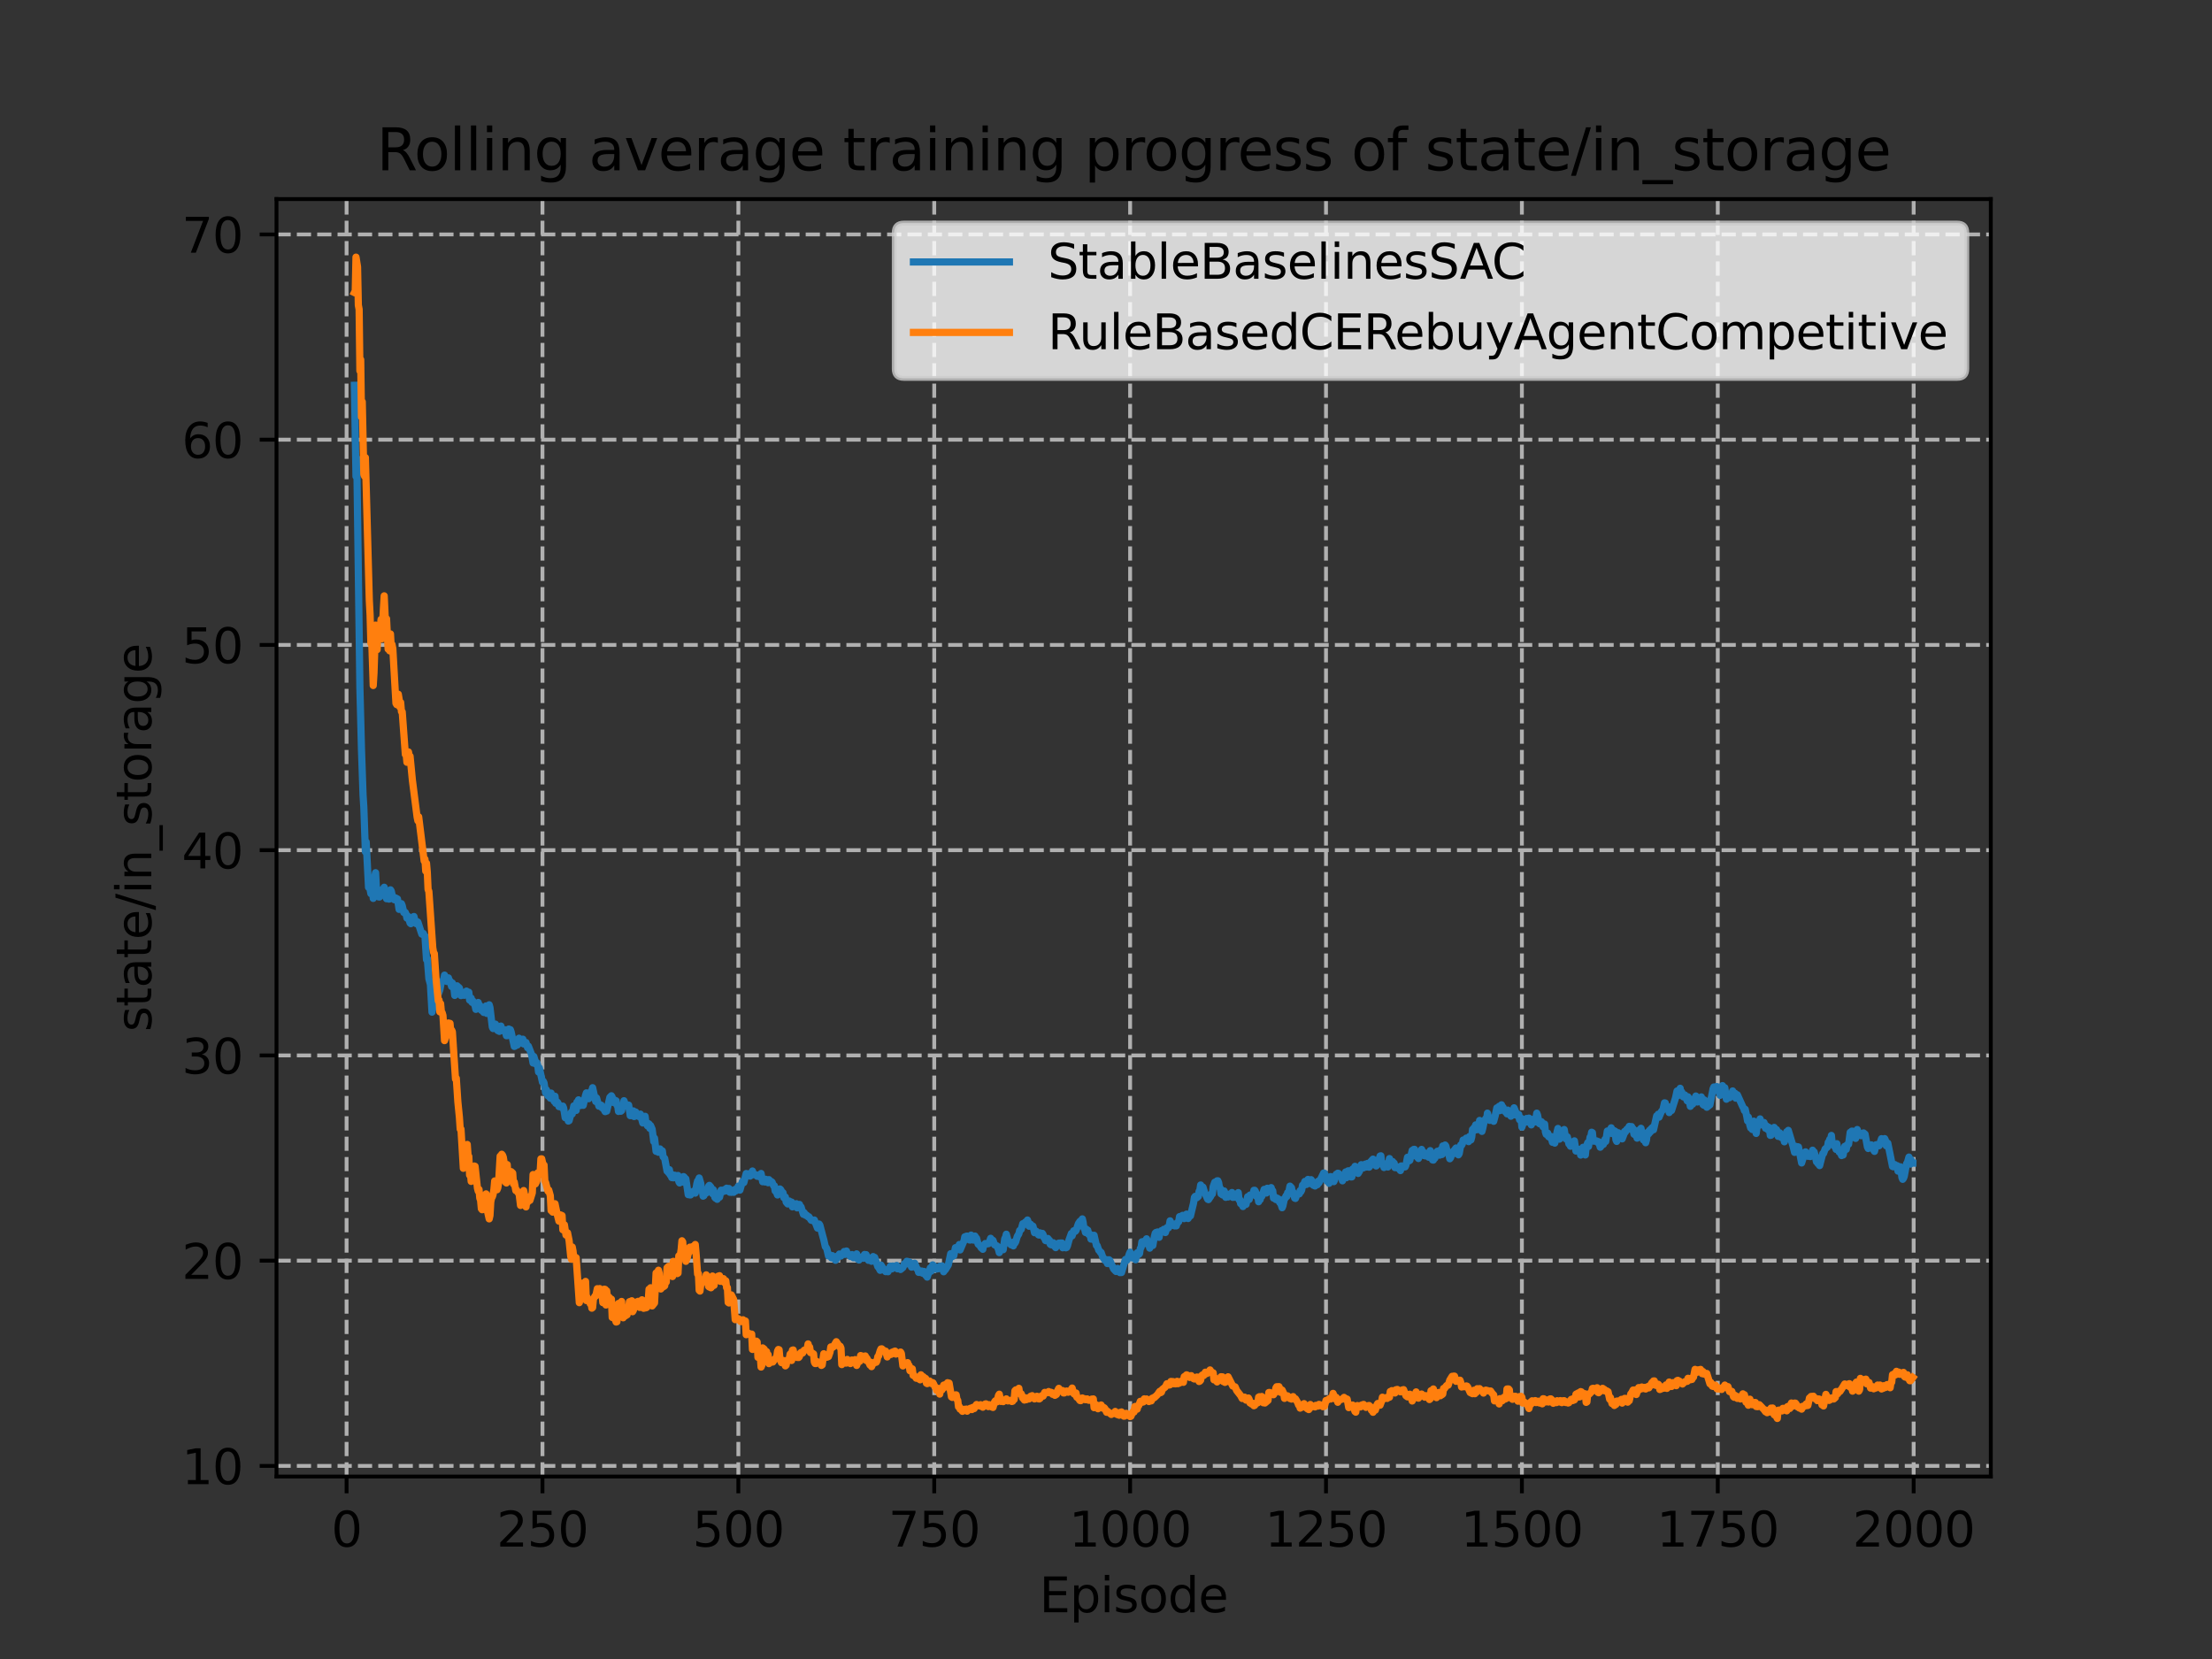 <?xml version="1.0" encoding="utf-8" standalone="no"?>
<!DOCTYPE svg PUBLIC "-//W3C//DTD SVG 1.1//EN"
  "http://www.w3.org/Graphics/SVG/1.1/DTD/svg11.dtd">
<svg xmlns:xlink="http://www.w3.org/1999/xlink" width="460.8pt" height="345.6pt" viewBox="0 0 460.8 345.6" xmlns="http://www.w3.org/2000/svg" version="1.1">
 <rect x="0" y="0" width="460.8" height="345.6" fill="#333333" stroke="none"/>
 <defs>
  <style type="text/css">*{stroke-linejoin: round; stroke-linecap: butt}</style>
 </defs>
 <g id="figure_1">
  <g id="patch_1">
   <path d="M 0 345.6 
L 460.8 345.6 
L 460.8 0 
L 0 0 
L 0 345.6 
z
" style="fill: none"/>
  </g>
  <g id="axes_1">
   <g id="patch_2">
    <path d="M 57.6 307.584 
L 414.72 307.584 
L 414.72 41.472 
L 57.6 41.472 
L 57.6 307.584 
z
" style="fill: none"/>
   </g>
   <g id="matplotlib.axis_1">
    <g id="xtick_1">
     <g id="line2d_1">
      <path d="M 72.2 307.584 
L 72.2 41.472 
" clip-path="url(#pda76a41f49)" style="fill: none; stroke-dasharray: 2.96,1.28; stroke-dashoffset: 0; stroke: #b0b0b0; stroke-width: 0.8"/>
     </g>
     <g id="line2d_2">
      <defs>
       <path id="meb32774f1b" d="M 0 0 
L 0 3.5 
" style="stroke: #000000; stroke-width: 0.8"/>
      </defs>
      <g>
       <use xlink:href="#meb32774f1b" x="72.2" y="307.584" style="stroke: #000000; stroke-width: 0.8"/>
      </g>
     </g>
     <g id="text_1">
      <!-- 0 -->
      <g transform="translate(69.019 322.182)scale(0.1 -0.1)">
       <defs>
        <path id="DejaVuSans-30" d="M 2034 4250 
Q 1547 4250 1301 3770 
Q 1056 3291 1056 2328 
Q 1056 1369 1301 889 
Q 1547 409 2034 409 
Q 2525 409 2770 889 
Q 3016 1369 3016 2328 
Q 3016 3291 2770 3770 
Q 2525 4250 2034 4250 
z
M 2034 4750 
Q 2819 4750 3233 4129 
Q 3647 3509 3647 2328 
Q 3647 1150 3233 529 
Q 2819 -91 2034 -91 
Q 1250 -91 836 529 
Q 422 1150 422 2328 
Q 422 3509 836 4129 
Q 1250 4750 2034 4750 
z
" transform="scale(0.016)"/>
       </defs>
       <use xlink:href="#DejaVuSans-30"/>
      </g>
     </g>
    </g>
    <g id="xtick_2">
     <g id="line2d_3">
      <path d="M 113.007 307.584 
L 113.007 41.472 
" clip-path="url(#pda76a41f49)" style="fill: none; stroke-dasharray: 2.96,1.28; stroke-dashoffset: 0; stroke: #b0b0b0; stroke-width: 0.8"/>
     </g>
     <g id="line2d_4">
      <g>
       <use xlink:href="#meb32774f1b" x="113.007" y="307.584" style="stroke: #000000; stroke-width: 0.8"/>
      </g>
     </g>
     <g id="text_2">
      <!-- 250 -->
      <g transform="translate(103.463 322.182)scale(0.1 -0.1)">
       <defs>
        <path id="DejaVuSans-32" d="M 1228 531 
L 3431 531 
L 3431 0 
L 469 0 
L 469 531 
Q 828 903 1448 1529 
Q 2069 2156 2228 2338 
Q 2531 2678 2651 2914 
Q 2772 3150 2772 3378 
Q 2772 3750 2511 3984 
Q 2250 4219 1831 4219 
Q 1534 4219 1204 4116 
Q 875 4013 500 3803 
L 500 4441 
Q 881 4594 1212 4672 
Q 1544 4750 1819 4750 
Q 2544 4750 2975 4387 
Q 3406 4025 3406 3419 
Q 3406 3131 3298 2873 
Q 3191 2616 2906 2266 
Q 2828 2175 2409 1742 
Q 1991 1309 1228 531 
z
" transform="scale(0.016)"/>
        <path id="DejaVuSans-35" d="M 691 4666 
L 3169 4666 
L 3169 4134 
L 1269 4134 
L 1269 2991 
Q 1406 3038 1543 3061 
Q 1681 3084 1819 3084 
Q 2600 3084 3056 2656 
Q 3513 2228 3513 1497 
Q 3513 744 3044 326 
Q 2575 -91 1722 -91 
Q 1428 -91 1123 -41 
Q 819 9 494 109 
L 494 744 
Q 775 591 1075 516 
Q 1375 441 1709 441 
Q 2250 441 2565 725 
Q 2881 1009 2881 1497 
Q 2881 1984 2565 2268 
Q 2250 2553 1709 2553 
Q 1456 2553 1204 2497 
Q 953 2441 691 2322 
L 691 4666 
z
" transform="scale(0.016)"/>
       </defs>
       <use xlink:href="#DejaVuSans-32"/>
       <use xlink:href="#DejaVuSans-35" x="63.623"/>
       <use xlink:href="#DejaVuSans-30" x="127.246"/>
      </g>
     </g>
    </g>
    <g id="xtick_3">
     <g id="line2d_5">
      <path d="M 153.813 307.584 
L 153.813 41.472 
" clip-path="url(#pda76a41f49)" style="fill: none; stroke-dasharray: 2.96,1.28; stroke-dashoffset: 0; stroke: #b0b0b0; stroke-width: 0.8"/>
     </g>
     <g id="line2d_6">
      <g>
       <use xlink:href="#meb32774f1b" x="153.813" y="307.584" style="stroke: #000000; stroke-width: 0.8"/>
      </g>
     </g>
     <g id="text_3">
      <!-- 500 -->
      <g transform="translate(144.269 322.182)scale(0.1 -0.1)">
       <use xlink:href="#DejaVuSans-35"/>
       <use xlink:href="#DejaVuSans-30" x="63.623"/>
       <use xlink:href="#DejaVuSans-30" x="127.246"/>
      </g>
     </g>
    </g>
    <g id="xtick_4">
     <g id="line2d_7">
      <path d="M 194.619 307.584 
L 194.619 41.472 
" clip-path="url(#pda76a41f49)" style="fill: none; stroke-dasharray: 2.96,1.28; stroke-dashoffset: 0; stroke: #b0b0b0; stroke-width: 0.8"/>
     </g>
     <g id="line2d_8">
      <g>
       <use xlink:href="#meb32774f1b" x="194.619" y="307.584" style="stroke: #000000; stroke-width: 0.8"/>
      </g>
     </g>
     <g id="text_4">
      <!-- 750 -->
      <g transform="translate(185.075 322.182)scale(0.1 -0.1)">
       <defs>
        <path id="DejaVuSans-37" d="M 525 4666 
L 3525 4666 
L 3525 4397 
L 1831 0 
L 1172 0 
L 2766 4134 
L 525 4134 
L 525 4666 
z
" transform="scale(0.016)"/>
       </defs>
       <use xlink:href="#DejaVuSans-37"/>
       <use xlink:href="#DejaVuSans-35" x="63.623"/>
       <use xlink:href="#DejaVuSans-30" x="127.246"/>
      </g>
     </g>
    </g>
    <g id="xtick_5">
     <g id="line2d_9">
      <path d="M 235.425 307.584 
L 235.425 41.472 
" clip-path="url(#pda76a41f49)" style="fill: none; stroke-dasharray: 2.96,1.28; stroke-dashoffset: 0; stroke: #b0b0b0; stroke-width: 0.8"/>
     </g>
     <g id="line2d_10">
      <g>
       <use xlink:href="#meb32774f1b" x="235.425" y="307.584" style="stroke: #000000; stroke-width: 0.8"/>
      </g>
     </g>
     <g id="text_5">
      <!-- 1000 -->
      <g transform="translate(222.7 322.182)scale(0.1 -0.1)">
       <defs>
        <path id="DejaVuSans-31" d="M 794 531 
L 1825 531 
L 1825 4091 
L 703 3866 
L 703 4441 
L 1819 4666 
L 2450 4666 
L 2450 531 
L 3481 531 
L 3481 0 
L 794 0 
L 794 531 
z
" transform="scale(0.016)"/>
       </defs>
       <use xlink:href="#DejaVuSans-31"/>
       <use xlink:href="#DejaVuSans-30" x="63.623"/>
       <use xlink:href="#DejaVuSans-30" x="127.246"/>
       <use xlink:href="#DejaVuSans-30" x="190.869"/>
      </g>
     </g>
    </g>
    <g id="xtick_6">
     <g id="line2d_11">
      <path d="M 276.232 307.584 
L 276.232 41.472 
" clip-path="url(#pda76a41f49)" style="fill: none; stroke-dasharray: 2.96,1.28; stroke-dashoffset: 0; stroke: #b0b0b0; stroke-width: 0.8"/>
     </g>
     <g id="line2d_12">
      <g>
       <use xlink:href="#meb32774f1b" x="276.232" y="307.584" style="stroke: #000000; stroke-width: 0.8"/>
      </g>
     </g>
     <g id="text_6">
      <!-- 1250 -->
      <g transform="translate(263.507 322.182)scale(0.1 -0.1)">
       <use xlink:href="#DejaVuSans-31"/>
       <use xlink:href="#DejaVuSans-32" x="63.623"/>
       <use xlink:href="#DejaVuSans-35" x="127.246"/>
       <use xlink:href="#DejaVuSans-30" x="190.869"/>
      </g>
     </g>
    </g>
    <g id="xtick_7">
     <g id="line2d_13">
      <path d="M 317.038 307.584 
L 317.038 41.472 
" clip-path="url(#pda76a41f49)" style="fill: none; stroke-dasharray: 2.96,1.28; stroke-dashoffset: 0; stroke: #b0b0b0; stroke-width: 0.8"/>
     </g>
     <g id="line2d_14">
      <g>
       <use xlink:href="#meb32774f1b" x="317.038" y="307.584" style="stroke: #000000; stroke-width: 0.8"/>
      </g>
     </g>
     <g id="text_7">
      <!-- 1500 -->
      <g transform="translate(304.313 322.182)scale(0.1 -0.1)">
       <use xlink:href="#DejaVuSans-31"/>
       <use xlink:href="#DejaVuSans-35" x="63.623"/>
       <use xlink:href="#DejaVuSans-30" x="127.246"/>
       <use xlink:href="#DejaVuSans-30" x="190.869"/>
      </g>
     </g>
    </g>
    <g id="xtick_8">
     <g id="line2d_15">
      <path d="M 357.844 307.584 
L 357.844 41.472 
" clip-path="url(#pda76a41f49)" style="fill: none; stroke-dasharray: 2.96,1.28; stroke-dashoffset: 0; stroke: #b0b0b0; stroke-width: 0.8"/>
     </g>
     <g id="line2d_16">
      <g>
       <use xlink:href="#meb32774f1b" x="357.844" y="307.584" style="stroke: #000000; stroke-width: 0.8"/>
      </g>
     </g>
     <g id="text_8">
      <!-- 1750 -->
      <g transform="translate(345.119 322.182)scale(0.1 -0.1)">
       <use xlink:href="#DejaVuSans-31"/>
       <use xlink:href="#DejaVuSans-37" x="63.623"/>
       <use xlink:href="#DejaVuSans-35" x="127.246"/>
       <use xlink:href="#DejaVuSans-30" x="190.869"/>
      </g>
     </g>
    </g>
    <g id="xtick_9">
     <g id="line2d_17">
      <path d="M 398.65 307.584 
L 398.65 41.472 
" clip-path="url(#pda76a41f49)" style="fill: none; stroke-dasharray: 2.96,1.28; stroke-dashoffset: 0; stroke: #b0b0b0; stroke-width: 0.8"/>
     </g>
     <g id="line2d_18">
      <g>
       <use xlink:href="#meb32774f1b" x="398.65" y="307.584" style="stroke: #000000; stroke-width: 0.8"/>
      </g>
     </g>
     <g id="text_9">
      <!-- 2000 -->
      <g transform="translate(385.925 322.182)scale(0.1 -0.1)">
       <use xlink:href="#DejaVuSans-32"/>
       <use xlink:href="#DejaVuSans-30" x="63.623"/>
       <use xlink:href="#DejaVuSans-30" x="127.246"/>
       <use xlink:href="#DejaVuSans-30" x="190.869"/>
      </g>
     </g>
    </g>
    <g id="text_10">
     <!-- Episode -->
     <g transform="translate(216.523 335.861)scale(0.1 -0.1)">
      <defs>
       <path id="DejaVuSans-45" d="M 628 4666 
L 3578 4666 
L 3578 4134 
L 1259 4134 
L 1259 2753 
L 3481 2753 
L 3481 2222 
L 1259 2222 
L 1259 531 
L 3634 531 
L 3634 0 
L 628 0 
L 628 4666 
z
" transform="scale(0.016)"/>
       <path id="DejaVuSans-70" d="M 1159 525 
L 1159 -1331 
L 581 -1331 
L 581 3500 
L 1159 3500 
L 1159 2969 
Q 1341 3281 1617 3432 
Q 1894 3584 2278 3584 
Q 2916 3584 3314 3078 
Q 3713 2572 3713 1747 
Q 3713 922 3314 415 
Q 2916 -91 2278 -91 
Q 1894 -91 1617 61 
Q 1341 213 1159 525 
z
M 3116 1747 
Q 3116 2381 2855 2742 
Q 2594 3103 2138 3103 
Q 1681 3103 1420 2742 
Q 1159 2381 1159 1747 
Q 1159 1113 1420 752 
Q 1681 391 2138 391 
Q 2594 391 2855 752 
Q 3116 1113 3116 1747 
z
" transform="scale(0.016)"/>
       <path id="DejaVuSans-69" d="M 603 3500 
L 1178 3500 
L 1178 0 
L 603 0 
L 603 3500 
z
M 603 4863 
L 1178 4863 
L 1178 4134 
L 603 4134 
L 603 4863 
z
" transform="scale(0.016)"/>
       <path id="DejaVuSans-73" d="M 2834 3397 
L 2834 2853 
Q 2591 2978 2328 3040 
Q 2066 3103 1784 3103 
Q 1356 3103 1142 2972 
Q 928 2841 928 2578 
Q 928 2378 1081 2264 
Q 1234 2150 1697 2047 
L 1894 2003 
Q 2506 1872 2764 1633 
Q 3022 1394 3022 966 
Q 3022 478 2636 193 
Q 2250 -91 1575 -91 
Q 1294 -91 989 -36 
Q 684 19 347 128 
L 347 722 
Q 666 556 975 473 
Q 1284 391 1588 391 
Q 1994 391 2212 530 
Q 2431 669 2431 922 
Q 2431 1156 2273 1281 
Q 2116 1406 1581 1522 
L 1381 1569 
Q 847 1681 609 1914 
Q 372 2147 372 2553 
Q 372 3047 722 3315 
Q 1072 3584 1716 3584 
Q 2034 3584 2315 3537 
Q 2597 3491 2834 3397 
z
" transform="scale(0.016)"/>
       <path id="DejaVuSans-6f" d="M 1959 3097 
Q 1497 3097 1228 2736 
Q 959 2375 959 1747 
Q 959 1119 1226 758 
Q 1494 397 1959 397 
Q 2419 397 2687 759 
Q 2956 1122 2956 1747 
Q 2956 2369 2687 2733 
Q 2419 3097 1959 3097 
z
M 1959 3584 
Q 2709 3584 3137 3096 
Q 3566 2609 3566 1747 
Q 3566 888 3137 398 
Q 2709 -91 1959 -91 
Q 1206 -91 779 398 
Q 353 888 353 1747 
Q 353 2609 779 3096 
Q 1206 3584 1959 3584 
z
" transform="scale(0.016)"/>
       <path id="DejaVuSans-64" d="M 2906 2969 
L 2906 4863 
L 3481 4863 
L 3481 0 
L 2906 0 
L 2906 525 
Q 2725 213 2448 61 
Q 2172 -91 1784 -91 
Q 1150 -91 751 415 
Q 353 922 353 1747 
Q 353 2572 751 3078 
Q 1150 3584 1784 3584 
Q 2172 3584 2448 3432 
Q 2725 3281 2906 2969 
z
M 947 1747 
Q 947 1113 1208 752 
Q 1469 391 1925 391 
Q 2381 391 2643 752 
Q 2906 1113 2906 1747 
Q 2906 2381 2643 2742 
Q 2381 3103 1925 3103 
Q 1469 3103 1208 2742 
Q 947 2381 947 1747 
z
" transform="scale(0.016)"/>
       <path id="DejaVuSans-65" d="M 3597 1894 
L 3597 1613 
L 953 1613 
Q 991 1019 1311 708 
Q 1631 397 2203 397 
Q 2534 397 2845 478 
Q 3156 559 3463 722 
L 3463 178 
Q 3153 47 2828 -22 
Q 2503 -91 2169 -91 
Q 1331 -91 842 396 
Q 353 884 353 1716 
Q 353 2575 817 3079 
Q 1281 3584 2069 3584 
Q 2775 3584 3186 3129 
Q 3597 2675 3597 1894 
z
M 3022 2063 
Q 3016 2534 2758 2815 
Q 2500 3097 2075 3097 
Q 1594 3097 1305 2825 
Q 1016 2553 972 2059 
L 3022 2063 
z
" transform="scale(0.016)"/>
      </defs>
      <use xlink:href="#DejaVuSans-45"/>
      <use xlink:href="#DejaVuSans-70" x="63.184"/>
      <use xlink:href="#DejaVuSans-69" x="126.66"/>
      <use xlink:href="#DejaVuSans-73" x="154.443"/>
      <use xlink:href="#DejaVuSans-6f" x="206.543"/>
      <use xlink:href="#DejaVuSans-64" x="267.725"/>
      <use xlink:href="#DejaVuSans-65" x="331.201"/>
     </g>
    </g>
   </g>
   <g id="matplotlib.axis_2">
    <g id="ytick_1">
     <g id="line2d_19">
      <path d="M 57.6 305.375 
L 414.72 305.375 
" clip-path="url(#pda76a41f49)" style="fill: none; stroke-dasharray: 2.96,1.28; stroke-dashoffset: 0; stroke: #b0b0b0; stroke-width: 0.8"/>
     </g>
     <g id="line2d_20">
      <defs>
       <path id="m797d39dc58" d="M 0 0 
L -3.5 0 
" style="stroke: #000000; stroke-width: 0.8"/>
      </defs>
      <g>
       <use xlink:href="#m797d39dc58" x="57.6" y="305.375" style="stroke: #000000; stroke-width: 0.8"/>
      </g>
     </g>
     <g id="text_11">
      <!-- 10 -->
      <g transform="translate(37.875 309.174)scale(0.1 -0.1)">
       <use xlink:href="#DejaVuSans-31"/>
       <use xlink:href="#DejaVuSans-30" x="63.623"/>
      </g>
     </g>
    </g>
    <g id="ytick_2">
     <g id="line2d_21">
      <path d="M 57.6 262.619 
L 414.72 262.619 
" clip-path="url(#pda76a41f49)" style="fill: none; stroke-dasharray: 2.96,1.28; stroke-dashoffset: 0; stroke: #b0b0b0; stroke-width: 0.8"/>
     </g>
     <g id="line2d_22">
      <g>
       <use xlink:href="#m797d39dc58" x="57.6" y="262.619" style="stroke: #000000; stroke-width: 0.8"/>
      </g>
     </g>
     <g id="text_12">
      <!-- 20 -->
      <g transform="translate(37.875 266.418)scale(0.1 -0.1)">
       <use xlink:href="#DejaVuSans-32"/>
       <use xlink:href="#DejaVuSans-30" x="63.623"/>
      </g>
     </g>
    </g>
    <g id="ytick_3">
     <g id="line2d_23">
      <path d="M 57.6 219.863 
L 414.72 219.863 
" clip-path="url(#pda76a41f49)" style="fill: none; stroke-dasharray: 2.96,1.28; stroke-dashoffset: 0; stroke: #b0b0b0; stroke-width: 0.8"/>
     </g>
     <g id="line2d_24">
      <g>
       <use xlink:href="#m797d39dc58" x="57.6" y="219.863" style="stroke: #000000; stroke-width: 0.8"/>
      </g>
     </g>
     <g id="text_13">
      <!-- 30 -->
      <g transform="translate(37.875 223.662)scale(0.1 -0.1)">
       <defs>
        <path id="DejaVuSans-33" d="M 2597 2516 
Q 3050 2419 3304 2112 
Q 3559 1806 3559 1356 
Q 3559 666 3084 287 
Q 2609 -91 1734 -91 
Q 1441 -91 1130 -33 
Q 819 25 488 141 
L 488 750 
Q 750 597 1062 519 
Q 1375 441 1716 441 
Q 2309 441 2620 675 
Q 2931 909 2931 1356 
Q 2931 1769 2642 2001 
Q 2353 2234 1838 2234 
L 1294 2234 
L 1294 2753 
L 1863 2753 
Q 2328 2753 2575 2939 
Q 2822 3125 2822 3475 
Q 2822 3834 2567 4026 
Q 2313 4219 1838 4219 
Q 1578 4219 1281 4162 
Q 984 4106 628 3988 
L 628 4550 
Q 988 4650 1302 4700 
Q 1616 4750 1894 4750 
Q 2613 4750 3031 4423 
Q 3450 4097 3450 3541 
Q 3450 3153 3228 2886 
Q 3006 2619 2597 2516 
z
" transform="scale(0.016)"/>
       </defs>
       <use xlink:href="#DejaVuSans-33"/>
       <use xlink:href="#DejaVuSans-30" x="63.623"/>
      </g>
     </g>
    </g>
    <g id="ytick_4">
     <g id="line2d_25">
      <path d="M 57.6 177.107 
L 414.72 177.107 
" clip-path="url(#pda76a41f49)" style="fill: none; stroke-dasharray: 2.96,1.28; stroke-dashoffset: 0; stroke: #b0b0b0; stroke-width: 0.8"/>
     </g>
     <g id="line2d_26">
      <g>
       <use xlink:href="#m797d39dc58" x="57.6" y="177.107" style="stroke: #000000; stroke-width: 0.8"/>
      </g>
     </g>
     <g id="text_14">
      <!-- 40 -->
      <g transform="translate(37.875 180.906)scale(0.1 -0.1)">
       <defs>
        <path id="DejaVuSans-34" d="M 2419 4116 
L 825 1625 
L 2419 1625 
L 2419 4116 
z
M 2253 4666 
L 3047 4666 
L 3047 1625 
L 3713 1625 
L 3713 1100 
L 3047 1100 
L 3047 0 
L 2419 0 
L 2419 1100 
L 313 1100 
L 313 1709 
L 2253 4666 
z
" transform="scale(0.016)"/>
       </defs>
       <use xlink:href="#DejaVuSans-34"/>
       <use xlink:href="#DejaVuSans-30" x="63.623"/>
      </g>
     </g>
    </g>
    <g id="ytick_5">
     <g id="line2d_27">
      <path d="M 57.6 134.351 
L 414.72 134.351 
" clip-path="url(#pda76a41f49)" style="fill: none; stroke-dasharray: 2.96,1.28; stroke-dashoffset: 0; stroke: #b0b0b0; stroke-width: 0.8"/>
     </g>
     <g id="line2d_28">
      <g>
       <use xlink:href="#m797d39dc58" x="57.6" y="134.351" style="stroke: #000000; stroke-width: 0.8"/>
      </g>
     </g>
     <g id="text_15">
      <!-- 50 -->
      <g transform="translate(37.875 138.15)scale(0.1 -0.1)">
       <use xlink:href="#DejaVuSans-35"/>
       <use xlink:href="#DejaVuSans-30" x="63.623"/>
      </g>
     </g>
    </g>
    <g id="ytick_6">
     <g id="line2d_29">
      <path d="M 57.6 91.595 
L 414.72 91.595 
" clip-path="url(#pda76a41f49)" style="fill: none; stroke-dasharray: 2.96,1.28; stroke-dashoffset: 0; stroke: #b0b0b0; stroke-width: 0.8"/>
     </g>
     <g id="line2d_30">
      <g>
       <use xlink:href="#m797d39dc58" x="57.6" y="91.595" style="stroke: #000000; stroke-width: 0.8"/>
      </g>
     </g>
     <g id="text_16">
      <!-- 60 -->
      <g transform="translate(37.875 95.394)scale(0.1 -0.1)">
       <defs>
        <path id="DejaVuSans-36" d="M 2113 2584 
Q 1688 2584 1439 2293 
Q 1191 2003 1191 1497 
Q 1191 994 1439 701 
Q 1688 409 2113 409 
Q 2538 409 2786 701 
Q 3034 994 3034 1497 
Q 3034 2003 2786 2293 
Q 2538 2584 2113 2584 
z
M 3366 4563 
L 3366 3988 
Q 3128 4100 2886 4159 
Q 2644 4219 2406 4219 
Q 1781 4219 1451 3797 
Q 1122 3375 1075 2522 
Q 1259 2794 1537 2939 
Q 1816 3084 2150 3084 
Q 2853 3084 3261 2657 
Q 3669 2231 3669 1497 
Q 3669 778 3244 343 
Q 2819 -91 2113 -91 
Q 1303 -91 875 529 
Q 447 1150 447 2328 
Q 447 3434 972 4092 
Q 1497 4750 2381 4750 
Q 2619 4750 2861 4703 
Q 3103 4656 3366 4563 
z
" transform="scale(0.016)"/>
       </defs>
       <use xlink:href="#DejaVuSans-36"/>
       <use xlink:href="#DejaVuSans-30" x="63.623"/>
      </g>
     </g>
    </g>
    <g id="ytick_7">
     <g id="line2d_31">
      <path d="M 57.6 48.839 
L 414.72 48.839 
" clip-path="url(#pda76a41f49)" style="fill: none; stroke-dasharray: 2.96,1.28; stroke-dashoffset: 0; stroke: #b0b0b0; stroke-width: 0.8"/>
     </g>
     <g id="line2d_32">
      <g>
       <use xlink:href="#m797d39dc58" x="57.6" y="48.839" style="stroke: #000000; stroke-width: 0.8"/>
      </g>
     </g>
     <g id="text_17">
      <!-- 70 -->
      <g transform="translate(37.875 52.638)scale(0.1 -0.1)">
       <use xlink:href="#DejaVuSans-37"/>
       <use xlink:href="#DejaVuSans-30" x="63.623"/>
      </g>
     </g>
    </g>
    <g id="text_18">
     <!-- state/in_storage -->
     <g transform="translate(31.517 214.93)rotate(-90)scale(0.1 -0.1)">
      <defs>
       <path id="DejaVuSans-74" d="M 1172 4494 
L 1172 3500 
L 2356 3500 
L 2356 3053 
L 1172 3053 
L 1172 1153 
Q 1172 725 1289 603 
Q 1406 481 1766 481 
L 2356 481 
L 2356 0 
L 1766 0 
Q 1100 0 847 248 
Q 594 497 594 1153 
L 594 3053 
L 172 3053 
L 172 3500 
L 594 3500 
L 594 4494 
L 1172 4494 
z
" transform="scale(0.016)"/>
       <path id="DejaVuSans-61" d="M 2194 1759 
Q 1497 1759 1228 1600 
Q 959 1441 959 1056 
Q 959 750 1161 570 
Q 1363 391 1709 391 
Q 2188 391 2477 730 
Q 2766 1069 2766 1631 
L 2766 1759 
L 2194 1759 
z
M 3341 1997 
L 3341 0 
L 2766 0 
L 2766 531 
Q 2569 213 2275 61 
Q 1981 -91 1556 -91 
Q 1019 -91 701 211 
Q 384 513 384 1019 
Q 384 1609 779 1909 
Q 1175 2209 1959 2209 
L 2766 2209 
L 2766 2266 
Q 2766 2663 2505 2880 
Q 2244 3097 1772 3097 
Q 1472 3097 1187 3025 
Q 903 2953 641 2809 
L 641 3341 
Q 956 3463 1253 3523 
Q 1550 3584 1831 3584 
Q 2591 3584 2966 3190 
Q 3341 2797 3341 1997 
z
" transform="scale(0.016)"/>
       <path id="DejaVuSans-2f" d="M 1625 4666 
L 2156 4666 
L 531 -594 
L 0 -594 
L 1625 4666 
z
" transform="scale(0.016)"/>
       <path id="DejaVuSans-6e" d="M 3513 2113 
L 3513 0 
L 2938 0 
L 2938 2094 
Q 2938 2591 2744 2837 
Q 2550 3084 2163 3084 
Q 1697 3084 1428 2787 
Q 1159 2491 1159 1978 
L 1159 0 
L 581 0 
L 581 3500 
L 1159 3500 
L 1159 2956 
Q 1366 3272 1645 3428 
Q 1925 3584 2291 3584 
Q 2894 3584 3203 3211 
Q 3513 2838 3513 2113 
z
" transform="scale(0.016)"/>
       <path id="DejaVuSans-5f" d="M 3263 -1063 
L 3263 -1509 
L -63 -1509 
L -63 -1063 
L 3263 -1063 
z
" transform="scale(0.016)"/>
       <path id="DejaVuSans-72" d="M 2631 2963 
Q 2534 3019 2420 3045 
Q 2306 3072 2169 3072 
Q 1681 3072 1420 2755 
Q 1159 2438 1159 1844 
L 1159 0 
L 581 0 
L 581 3500 
L 1159 3500 
L 1159 2956 
Q 1341 3275 1631 3429 
Q 1922 3584 2338 3584 
Q 2397 3584 2469 3576 
Q 2541 3569 2628 3553 
L 2631 2963 
z
" transform="scale(0.016)"/>
       <path id="DejaVuSans-67" d="M 2906 1791 
Q 2906 2416 2648 2759 
Q 2391 3103 1925 3103 
Q 1463 3103 1205 2759 
Q 947 2416 947 1791 
Q 947 1169 1205 825 
Q 1463 481 1925 481 
Q 2391 481 2648 825 
Q 2906 1169 2906 1791 
z
M 3481 434 
Q 3481 -459 3084 -895 
Q 2688 -1331 1869 -1331 
Q 1566 -1331 1297 -1286 
Q 1028 -1241 775 -1147 
L 775 -588 
Q 1028 -725 1275 -790 
Q 1522 -856 1778 -856 
Q 2344 -856 2625 -561 
Q 2906 -266 2906 331 
L 2906 616 
Q 2728 306 2450 153 
Q 2172 0 1784 0 
Q 1141 0 747 490 
Q 353 981 353 1791 
Q 353 2603 747 3093 
Q 1141 3584 1784 3584 
Q 2172 3584 2450 3431 
Q 2728 3278 2906 2969 
L 2906 3500 
L 3481 3500 
L 3481 434 
z
" transform="scale(0.016)"/>
      </defs>
      <use xlink:href="#DejaVuSans-73"/>
      <use xlink:href="#DejaVuSans-74" x="52.1"/>
      <use xlink:href="#DejaVuSans-61" x="91.309"/>
      <use xlink:href="#DejaVuSans-74" x="152.588"/>
      <use xlink:href="#DejaVuSans-65" x="191.797"/>
      <use xlink:href="#DejaVuSans-2f" x="253.32"/>
      <use xlink:href="#DejaVuSans-69" x="287.012"/>
      <use xlink:href="#DejaVuSans-6e" x="314.795"/>
      <use xlink:href="#DejaVuSans-5f" x="378.174"/>
      <use xlink:href="#DejaVuSans-73" x="428.174"/>
      <use xlink:href="#DejaVuSans-74" x="480.273"/>
      <use xlink:href="#DejaVuSans-6f" x="519.482"/>
      <use xlink:href="#DejaVuSans-72" x="580.664"/>
      <use xlink:href="#DejaVuSans-61" x="621.777"/>
      <use xlink:href="#DejaVuSans-67" x="683.057"/>
      <use xlink:href="#DejaVuSans-65" x="746.533"/>
     </g>
    </g>
   </g>
   <g id="line2d_33">
    <path d="M 73.833 80.268 
L 74.159 99.251 
L 74.322 95.443 
L 74.975 143.311 
L 75.302 156.092 
L 75.628 165.567 
L 75.791 168.136 
L 76.118 177.449 
L 76.281 175.377 
L 76.771 184.856 
L 76.934 184.407 
L 77.26 186.163 
L 77.424 183.808 
L 77.587 183.732 
L 77.75 187.153 
L 78.077 182.577 
L 78.24 181.799 
L 78.403 184.853 
L 78.893 186.853 
L 79.056 186.863 
L 79.219 186.142 
L 79.382 186.01 
L 79.709 185.243 
L 79.872 185.255 
L 80.035 184.829 
L 80.362 186.74 
L 80.525 187.225 
L 80.688 185.952 
L 80.851 186.444 
L 81.015 187.295 
L 81.178 187.266 
L 81.341 185.363 
L 81.504 185.617 
L 81.831 187.075 
L 82.157 187.436 
L 82.32 187.022 
L 82.81 187.271 
L 83.137 189.438 
L 83.3 188.715 
L 83.463 188.583 
L 83.626 188.252 
L 83.789 188.656 
L 84.116 190.092 
L 84.279 189.979 
L 84.442 190.096 
L 84.606 190.491 
L 84.769 191.258 
L 84.932 190.826 
L 85.095 191.137 
L 85.422 192.273 
L 85.585 192.422 
L 85.748 191.805 
L 85.911 191.826 
L 86.075 190.991 
L 86.238 190.922 
L 86.564 192.315 
L 86.728 192.426 
L 86.891 191.996 
L 87.054 192.092 
L 87.87 194.596 
L 88.033 194.625 
L 88.197 194.453 
L 88.36 194.909 
L 88.523 194.981 
L 88.849 199.923 
L 89.013 199.695 
L 89.339 203.862 
L 89.666 205.09 
L 89.992 210.85 
L 90.155 210.039 
L 90.318 208.663 
L 90.482 209.259 
L 90.645 208.422 
L 90.808 209.646 
L 90.971 209.021 
L 91.135 207.498 
L 91.624 206.236 
L 91.951 204.501 
L 92.277 204.357 
L 92.44 203.971 
L 92.604 203.133 
L 92.767 204.346 
L 92.93 204.18 
L 93.093 204.456 
L 93.257 203.781 
L 93.42 203.712 
L 93.583 204.359 
L 93.746 204.353 
L 94.073 205.511 
L 94.236 204.772 
L 94.399 205.625 
L 94.562 205.878 
L 94.726 207.366 
L 94.889 206.112 
L 95.052 205.989 
L 95.215 205.363 
L 95.378 205.799 
L 95.542 205.659 
L 95.705 205.831 
L 96.031 207.399 
L 96.195 207.202 
L 96.358 206.83 
L 96.684 207.344 
L 97.011 206.614 
L 97.174 206.464 
L 97.337 207.351 
L 97.5 206.797 
L 97.664 206.695 
L 97.827 208.336 
L 97.99 208.431 
L 98.153 207.929 
L 98.316 208.796 
L 98.48 208.487 
L 98.969 209.519 
L 99.133 210.269 
L 99.296 209.436 
L 99.459 209.43 
L 99.622 208.833 
L 99.786 209.663 
L 99.949 209.44 
L 100.275 210.474 
L 100.602 209.96 
L 100.765 210.91 
L 101.255 209.554 
L 101.418 211.117 
L 101.907 209.316 
L 102.071 209.9 
L 102.56 213.986 
L 102.724 214.267 
L 102.887 214.251 
L 103.05 214.024 
L 103.213 213.348 
L 103.376 214.212 
L 103.54 214.079 
L 103.703 214.699 
L 103.866 214.394 
L 104.029 214.855 
L 104.193 213.801 
L 104.356 213.749 
L 104.519 214.543 
L 104.845 214.538 
L 105.009 214.827 
L 105.172 214.516 
L 105.498 215.76 
L 105.662 215.753 
L 105.988 214.36 
L 106.151 214.636 
L 106.315 214.499 
L 106.478 214.974 
L 107.131 217.989 
L 107.294 217.93 
L 107.62 217.524 
L 107.784 217.692 
L 107.947 217.458 
L 108.11 216.279 
L 108.436 217.265 
L 108.6 217.04 
L 108.763 217.186 
L 108.926 216.483 
L 109.089 217.481 
L 109.253 217.124 
L 109.579 217.173 
L 109.905 218.262 
L 110.069 217.942 
L 110.722 219.623 
L 111.048 221.444 
L 111.211 220.095 
L 111.538 221.201 
L 111.701 221.72 
L 111.864 221.393 
L 112.027 221.986 
L 112.191 223.328 
L 112.354 222.463 
L 113.007 225.442 
L 113.17 225.246 
L 113.333 225.591 
L 113.66 227.648 
L 113.823 227.025 
L 113.986 227.485 
L 114.149 228.281 
L 114.313 228.301 
L 114.639 228.772 
L 114.802 227.709 
L 114.965 228.573 
L 115.129 228.615 
L 115.455 229.436 
L 115.618 228.362 
L 115.782 229.841 
L 115.945 229.86 
L 116.108 229.588 
L 116.271 229.829 
L 116.434 230.524 
L 116.598 230.288 
L 117.087 230.774 
L 117.251 230.415 
L 117.414 230.825 
L 117.74 232.84 
L 117.903 232.306 
L 118.067 232.272 
L 118.23 232.729 
L 118.393 233.539 
L 118.556 233.455 
L 118.883 232.233 
L 119.046 231.678 
L 119.209 232.056 
L 119.536 230.372 
L 120.025 231.33 
L 120.189 229.593 
L 120.352 229.754 
L 120.515 229.119 
L 120.842 230.315 
L 121.005 229.611 
L 121.168 230.254 
L 121.331 230.028 
L 121.494 230.262 
L 121.984 228.159 
L 122.147 227.666 
L 122.311 228.596 
L 122.474 228.56 
L 122.637 228.883 
L 122.8 228.56 
L 123.127 227.341 
L 123.29 227.247 
L 123.453 226.588 
L 123.943 228.841 
L 124.106 229.469 
L 124.269 228.712 
L 124.759 230.433 
L 124.922 230.146 
L 125.249 230.234 
L 125.412 230.77 
L 125.738 230.958 
L 126.065 231.576 
L 126.228 230.775 
L 126.391 231.464 
L 127.044 228.597 
L 127.371 228.271 
L 127.534 228.547 
L 127.697 229.647 
L 128.023 229.166 
L 128.35 229.315 
L 128.513 230.233 
L 128.676 230.384 
L 128.84 231.531 
L 129.003 231.1 
L 129.166 231.112 
L 129.329 231.494 
L 129.492 231.352 
L 129.656 230.317 
L 129.819 230.515 
L 129.982 229.298 
L 130.309 230.178 
L 130.472 230.416 
L 130.961 230.21 
L 131.288 232.41 
L 131.451 232.165 
L 131.614 232.41 
L 131.778 231.474 
L 131.941 231.421 
L 132.104 232.597 
L 132.267 232.509 
L 132.431 231.658 
L 132.594 232.432 
L 132.757 232.446 
L 132.92 232.295 
L 133.083 232.592 
L 133.41 232.092 
L 133.736 233.352 
L 133.9 233.934 
L 134.063 232.819 
L 134.226 232.797 
L 134.389 232.541 
L 134.552 233.842 
L 134.879 234.536 
L 135.042 234.043 
L 135.205 234.141 
L 135.369 235.057 
L 135.532 234.478 
L 135.858 235.243 
L 136.185 237.797 
L 136.348 237.1 
L 136.674 239.843 
L 136.838 239.54 
L 137.164 240.04 
L 137.49 239.34 
L 137.654 239.596 
L 137.817 240.135 
L 137.98 239.746 
L 138.143 240.976 
L 138.47 241.327 
L 138.96 243.964 
L 139.123 243.667 
L 139.286 244.319 
L 139.449 243.661 
L 139.612 244.757 
L 139.776 244.784 
L 139.939 245.319 
L 140.102 244.72 
L 140.265 245.363 
L 140.429 244.825 
L 140.592 244.824 
L 140.755 245.373 
L 140.918 245.189 
L 141.081 245.218 
L 141.245 244.876 
L 141.408 246.168 
L 141.571 246.429 
L 141.734 246.154 
L 141.898 246.279 
L 142.061 246.261 
L 142.224 245.869 
L 142.387 245.103 
L 142.55 245.229 
L 142.714 246.019 
L 142.877 245.576 
L 143.367 248.871 
L 143.53 248.505 
L 143.693 248.924 
L 143.856 248.928 
L 144.509 248.122 
L 144.836 248.552 
L 145.162 246.619 
L 145.325 246.009 
L 145.489 245.89 
L 145.652 245.393 
L 145.978 246.51 
L 146.141 247.777 
L 146.305 248.035 
L 146.468 249.181 
L 146.631 249.087 
L 146.794 248.035 
L 147.121 248.542 
L 147.284 247.89 
L 147.447 247.956 
L 147.61 247.116 
L 147.774 246.932 
L 148.1 247.312 
L 148.427 248.675 
L 148.59 247.836 
L 148.753 248.282 
L 148.916 249.44 
L 149.079 249.619 
L 149.243 249.26 
L 149.406 249.841 
L 149.732 248.776 
L 149.896 249.395 
L 150.222 247.936 
L 150.385 248.021 
L 150.548 248.241 
L 150.712 248.203 
L 150.875 247.823 
L 151.038 248.107 
L 151.365 247.527 
L 151.528 248.07 
L 151.854 247.583 
L 152.018 248.364 
L 152.181 248.024 
L 152.344 248.388 
L 152.507 248.261 
L 152.67 247.975 
L 152.834 248.382 
L 152.997 247.852 
L 153.16 247.758 
L 153.323 248.074 
L 153.813 247.088 
L 153.976 247.787 
L 154.139 247.923 
L 154.629 246.188 
L 154.792 246.043 
L 154.956 246.353 
L 155.445 244.469 
L 155.608 244.996 
L 155.772 244.743 
L 155.935 244.852 
L 156.098 244.487 
L 156.261 244.999 
L 156.425 244.744 
L 156.588 244.803 
L 156.751 243.942 
L 156.914 244.574 
L 157.077 244.698 
L 157.404 244.711 
L 157.73 245.037 
L 158.057 244.778 
L 158.22 245.149 
L 158.383 245.056 
L 158.547 244.458 
L 158.873 246.181 
L 159.199 245.98 
L 159.363 246.225 
L 159.526 245.666 
L 159.852 246.26 
L 160.016 246.388 
L 160.179 245.738 
L 160.505 246.139 
L 160.668 246.132 
L 160.832 246.255 
L 161.158 247.027 
L 161.321 247.029 
L 161.485 248.106 
L 161.648 248.092 
L 161.974 248.94 
L 162.301 248.071 
L 162.464 247.68 
L 162.627 247.809 
L 162.954 248.43 
L 163.117 248.464 
L 163.28 249.487 
L 163.606 249.36 
L 163.77 250.404 
L 164.096 250.801 
L 164.423 250.197 
L 164.749 250.58 
L 164.912 250.42 
L 165.076 251.412 
L 165.239 251.12 
L 165.402 251.141 
L 165.565 250.852 
L 165.728 251.326 
L 165.892 250.752 
L 166.055 251.62 
L 166.381 251.442 
L 166.545 250.904 
L 166.708 251.536 
L 166.871 251.426 
L 167.361 252.966 
L 167.524 252.626 
L 167.85 253.19 
L 168.014 253.124 
L 168.34 253.492 
L 168.503 253.468 
L 168.993 254.196 
L 169.483 254.33 
L 169.646 254.154 
L 170.299 255.838 
L 170.625 254.983 
L 170.788 255.197 
L 171.441 257.676 
L 171.605 258.255 
L 171.931 259.712 
L 172.094 259.861 
L 172.257 260.212 
L 172.584 261.638 
L 172.747 261.335 
L 173.074 261.824 
L 173.237 262.051 
L 173.4 261.573 
L 174.053 262.541 
L 174.216 262.384 
L 174.379 261.689 
L 174.543 261.622 
L 174.706 261.805 
L 174.869 261.233 
L 175.032 261.658 
L 175.195 261.651 
L 175.359 261.275 
L 175.522 261.269 
L 175.685 261.082 
L 175.848 260.714 
L 176.012 261.322 
L 176.175 261.177 
L 176.338 260.609 
L 176.501 261.208 
L 176.828 261.419 
L 176.991 261.391 
L 177.154 261.748 
L 177.317 261.728 
L 177.481 261.349 
L 177.644 261.455 
L 177.807 262.025 
L 177.97 261.769 
L 178.297 261.718 
L 178.46 261.206 
L 178.623 262.258 
L 178.95 262.487 
L 179.276 261.941 
L 179.603 261.816 
L 179.766 262.11 
L 179.929 262.117 
L 180.092 261.331 
L 180.255 261.536 
L 180.419 261.359 
L 180.908 262.549 
L 181.072 262.432 
L 181.398 262.551 
L 181.561 262.748 
L 181.724 262.473 
L 181.888 261.767 
L 182.051 262.071 
L 182.214 261.936 
L 182.867 263.876 
L 183.03 264.003 
L 183.357 264.632 
L 183.52 263.533 
L 184.01 264.294 
L 184.499 264.905 
L 184.663 264.525 
L 184.826 264.505 
L 184.989 264.927 
L 185.479 263.76 
L 185.642 263.907 
L 185.805 264.327 
L 185.968 263.738 
L 186.295 263.773 
L 186.621 264.032 
L 186.784 263.613 
L 186.948 264.314 
L 187.274 264.169 
L 187.601 264.461 
L 188.09 264.047 
L 188.417 263.234 
L 188.743 263.331 
L 188.906 262.75 
L 189.07 262.781 
L 189.233 263.025 
L 189.396 262.88 
L 189.559 262.977 
L 189.722 263.298 
L 189.886 263.962 
L 190.049 263.928 
L 190.539 263.144 
L 191.028 264.331 
L 191.192 264.417 
L 191.355 265.053 
L 191.518 265.069 
L 191.681 264.791 
L 191.844 264.869 
L 192.008 264.78 
L 192.171 265.224 
L 192.334 265.227 
L 192.497 264.86 
L 192.824 265.656 
L 192.987 265.604 
L 193.15 266.045 
L 193.803 264.119 
L 193.966 264.821 
L 194.13 264.35 
L 194.293 263.495 
L 194.782 263.904 
L 194.946 264.383 
L 195.599 264.273 
L 195.762 263.795 
L 196.088 263.999 
L 196.251 263.699 
L 196.415 263.986 
L 196.578 264.936 
L 196.741 264.378 
L 196.904 264.55 
L 197.557 263.501 
L 198.047 261.168 
L 198.21 261.756 
L 198.373 261.787 
L 198.537 261.464 
L 198.7 261.583 
L 199.026 259.916 
L 199.19 260.22 
L 199.353 259.82 
L 199.516 260.029 
L 199.842 259.256 
L 200.006 260.383 
L 200.822 258.468 
L 200.985 257.646 
L 201.148 258.17 
L 201.311 257.522 
L 201.475 257.499 
L 201.801 258.018 
L 201.964 258.307 
L 202.128 258.319 
L 202.291 257.294 
L 202.454 258.036 
L 202.617 258.098 
L 202.78 258.335 
L 203.107 257.495 
L 203.27 258.073 
L 203.433 257.944 
L 203.76 259.175 
L 204.086 259.442 
L 204.413 259.95 
L 204.576 259.867 
L 204.739 260.251 
L 204.902 259.376 
L 205.066 259.414 
L 205.229 259.055 
L 205.719 259.103 
L 205.882 259.092 
L 206.045 258.895 
L 206.371 257.96 
L 206.698 258.46 
L 206.861 258.396 
L 207.188 259.321 
L 207.677 259.537 
L 208.004 260.293 
L 208.167 260.943 
L 208.33 260.226 
L 208.493 260.182 
L 208.657 259.8 
L 208.983 260.342 
L 209.309 258.036 
L 209.473 257.757 
L 209.636 257.109 
L 210.126 258.945 
L 210.289 258.73 
L 210.452 258.774 
L 210.615 259.318 
L 210.942 259.35 
L 211.105 259.534 
L 211.268 258.68 
L 211.431 258.972 
L 211.595 258.67 
L 211.921 257.559 
L 212.248 257.032 
L 212.411 256.343 
L 212.737 256.09 
L 213.064 254.921 
L 213.39 255.049 
L 213.553 254.617 
L 213.717 254.505 
L 213.88 254.621 
L 214.043 254.148 
L 214.206 254.606 
L 214.369 255.445 
L 214.696 255.039 
L 214.859 255.391 
L 215.186 255.427 
L 215.512 256.804 
L 215.838 256.465 
L 216.002 256.732 
L 216.165 256.786 
L 216.328 257.243 
L 216.491 257.284 
L 216.655 256.829 
L 216.818 257.164 
L 216.981 257.229 
L 217.144 256.933 
L 217.308 257.217 
L 217.471 257.809 
L 217.634 257.907 
L 217.797 258.426 
L 217.96 258.475 
L 218.124 258.082 
L 218.287 257.991 
L 218.45 258.354 
L 218.613 258.361 
L 218.777 259.188 
L 218.94 259.301 
L 219.429 258.889 
L 219.593 259.558 
L 219.756 259.644 
L 219.919 259.903 
L 220.082 259.161 
L 220.246 259.147 
L 220.572 258.96 
L 221.225 258.939 
L 221.388 259.931 
L 221.551 259.866 
L 221.715 259.455 
L 221.878 259.605 
L 222.041 259.939 
L 222.204 259.874 
L 222.367 259.541 
L 222.694 258.321 
L 223.184 256.956 
L 223.347 257.443 
L 223.673 256.394 
L 224 256.513 
L 224.163 256.333 
L 224.653 254.905 
L 224.979 254.421 
L 225.142 254.438 
L 225.469 253.919 
L 225.632 254.61 
L 225.795 255.827 
L 225.958 256.043 
L 226.122 256.75 
L 226.285 256.041 
L 226.448 256.284 
L 226.611 256.279 
L 226.775 257.138 
L 226.938 257.012 
L 227.101 257.206 
L 227.264 258.125 
L 227.427 258.095 
L 227.591 257.334 
L 227.754 258.231 
L 227.917 257.328 
L 228.407 259.459 
L 228.57 259.504 
L 228.896 260.453 
L 229.06 260.589 
L 229.223 260.873 
L 229.386 260.908 
L 229.713 261.851 
L 230.202 262.579 
L 230.366 262.368 
L 230.692 263.223 
L 231.018 262.427 
L 231.182 262.55 
L 231.998 264.358 
L 232.487 264.87 
L 232.814 264.24 
L 232.977 264.389 
L 233.304 265.11 
L 233.467 264.935 
L 233.63 265.089 
L 234.446 262.362 
L 234.609 262.619 
L 234.773 262.512 
L 234.936 262.179 
L 235.262 261.208 
L 235.425 260.842 
L 235.915 262.059 
L 236.078 261.85 
L 236.242 262.05 
L 236.405 262.054 
L 236.568 262.43 
L 236.895 260.98 
L 237.221 261.32 
L 237.384 261.135 
L 237.547 260.066 
L 237.711 259.865 
L 237.874 258.69 
L 238.037 258.879 
L 238.2 258.622 
L 238.364 259.107 
L 238.853 258.064 
L 239.18 259.221 
L 239.343 259.265 
L 239.506 260.012 
L 239.669 259.596 
L 239.833 258.681 
L 240.159 259.453 
L 240.485 257.557 
L 240.649 256.914 
L 240.812 256.743 
L 240.975 257.184 
L 241.138 256.643 
L 241.465 257.761 
L 241.628 256.686 
L 241.791 256.756 
L 241.954 256.367 
L 242.118 256.633 
L 242.444 256.086 
L 242.607 256.206 
L 242.771 256.764 
L 243.097 255.742 
L 243.26 255.868 
L 243.424 255.774 
L 243.587 255.249 
L 243.75 254.324 
L 244.076 255.163 
L 244.24 254.921 
L 244.403 255.279 
L 244.566 255.121 
L 244.729 255.384 
L 244.893 255.036 
L 245.056 255.372 
L 245.219 254.733 
L 245.382 254.682 
L 245.545 254.496 
L 245.709 253.447 
L 245.872 253.649 
L 246.035 253.36 
L 246.198 253.526 
L 246.362 253.176 
L 246.688 253.862 
L 247.014 253.07 
L 247.178 252.922 
L 247.341 253.229 
L 247.504 253.838 
L 247.831 253.27 
L 247.994 253.292 
L 248.647 250.588 
L 248.81 249.456 
L 248.973 249.224 
L 249.136 249.532 
L 249.3 249.521 
L 249.626 249.241 
L 249.789 248.168 
L 249.953 247.897 
L 250.116 246.856 
L 250.279 247.588 
L 250.442 247.532 
L 250.605 247.3 
L 250.932 248.372 
L 251.585 249.824 
L 251.748 249.902 
L 252.074 249.406 
L 252.238 249.182 
L 252.401 248.636 
L 252.564 248.71 
L 252.727 247.192 
L 253.054 246.274 
L 253.217 246.482 
L 253.38 246.37 
L 253.543 245.986 
L 253.707 245.981 
L 253.87 246.389 
L 254.033 247.37 
L 254.196 247.541 
L 254.36 248.7 
L 254.523 248.339 
L 254.686 248.93 
L 255.012 248.097 
L 255.176 248.559 
L 255.339 249.426 
L 255.502 248.882 
L 255.665 248.77 
L 255.829 249.353 
L 255.992 248.777 
L 256.155 248.854 
L 256.318 249.153 
L 256.645 248.417 
L 256.808 249.432 
L 256.971 248.803 
L 257.134 249.41 
L 257.298 249.34 
L 257.461 248.929 
L 257.624 249.173 
L 257.787 249.054 
L 257.951 248.44 
L 258.114 249.946 
L 258.277 249.91 
L 258.44 250.735 
L 258.603 250.593 
L 258.93 251.348 
L 259.256 250.414 
L 259.42 250.544 
L 259.583 250.896 
L 259.909 249.3 
L 260.236 249.863 
L 260.399 248.957 
L 260.562 249.093 
L 261.052 248.671 
L 261.215 247.961 
L 261.378 247.96 
L 261.541 248.212 
L 261.705 249.203 
L 261.868 248.787 
L 262.031 249.087 
L 262.194 250.347 
L 262.358 249.895 
L 262.521 249.902 
L 262.684 248.978 
L 262.847 249.234 
L 263.011 248.869 
L 263.337 247.772 
L 263.5 248.387 
L 263.663 248.383 
L 263.827 248.526 
L 263.99 247.533 
L 264.153 247.608 
L 264.316 247.819 
L 264.643 247.649 
L 264.806 247.403 
L 264.969 247.944 
L 265.132 248.07 
L 265.296 249.591 
L 265.622 249.378 
L 265.785 249.879 
L 265.949 249.597 
L 266.112 249.622 
L 266.275 250.104 
L 266.438 249.836 
L 266.601 250.526 
L 266.765 250.549 
L 267.091 251.593 
L 267.254 251.188 
L 267.581 249.663 
L 267.744 249.593 
L 267.907 249.11 
L 268.07 249.257 
L 268.234 248.466 
L 268.397 248.765 
L 268.723 247.091 
L 269.05 247.445 
L 269.213 248.515 
L 269.376 248.339 
L 269.703 249.587 
L 269.866 249.654 
L 270.192 248.805 
L 270.682 248.701 
L 270.845 248.024 
L 271.009 248.231 
L 271.172 247.881 
L 271.335 246.903 
L 271.498 247.031 
L 271.825 246.11 
L 271.988 246.305 
L 272.151 246.75 
L 272.478 245.691 
L 272.641 245.754 
L 272.967 246.57 
L 273.13 245.75 
L 273.294 245.979 
L 273.62 246.926 
L 273.783 246.891 
L 273.947 247.065 
L 274.11 246.567 
L 274.436 246.798 
L 274.599 246.07 
L 274.763 246.402 
L 275.089 245.702 
L 275.742 244.361 
L 275.905 244.4 
L 276.232 245.115 
L 276.395 246.044 
L 276.558 245.861 
L 276.885 246.508 
L 277.211 245.108 
L 277.538 245.206 
L 277.701 246.02 
L 277.864 246.157 
L 278.027 245.806 
L 278.354 244.62 
L 278.517 244.798 
L 278.68 244.402 
L 278.843 244.44 
L 279.007 244.916 
L 279.17 244.888 
L 279.333 244.976 
L 279.496 245.227 
L 279.659 245.985 
L 280.149 244.64 
L 280.312 244.146 
L 280.476 245.347 
L 280.639 245.131 
L 280.802 243.92 
L 280.965 243.894 
L 281.128 244.077 
L 281.455 245.18 
L 281.618 245.169 
L 281.781 243.528 
L 282.108 243.42 
L 282.271 242.967 
L 282.598 243.245 
L 282.924 244.451 
L 283.25 243.905 
L 283.577 242.622 
L 283.74 242.741 
L 284.067 243.279 
L 284.393 242.514 
L 284.719 243.107 
L 284.883 242.354 
L 285.046 242.587 
L 285.209 243.145 
L 285.372 242.945 
L 285.536 242.012 
L 286.025 241.467 
L 286.352 242.396 
L 286.515 242.406 
L 286.678 242.893 
L 286.841 242.745 
L 287.005 242.327 
L 287.168 241.513 
L 287.331 241.39 
L 287.494 240.821 
L 287.657 240.774 
L 287.821 242.337 
L 287.984 242.176 
L 288.31 243.215 
L 288.637 242.727 
L 288.8 243.04 
L 288.963 242.99 
L 289.127 243.105 
L 289.453 241.349 
L 289.616 242.575 
L 289.779 242.153 
L 289.943 242.423 
L 290.106 241.967 
L 290.269 242.748 
L 290.432 242.306 
L 290.596 243.241 
L 290.759 242.983 
L 291.085 243.308 
L 291.248 243.092 
L 291.738 243.854 
L 291.901 242.879 
L 292.228 243.192 
L 292.554 242.972 
L 292.717 243.081 
L 292.881 242.746 
L 293.207 241.079 
L 293.534 241.827 
L 293.697 241.722 
L 294.186 239.654 
L 294.35 239.608 
L 294.513 239.437 
L 294.676 239.435 
L 294.839 240.791 
L 295.003 240.735 
L 295.492 241.337 
L 295.819 240.496 
L 296.145 239.443 
L 296.308 240.247 
L 296.472 239.947 
L 296.635 240.72 
L 296.961 240.8 
L 297.125 240.275 
L 297.288 240.591 
L 297.451 240.432 
L 297.614 241.071 
L 297.941 239.702 
L 298.104 240.123 
L 298.43 241.636 
L 298.594 241.669 
L 298.757 241.142 
L 298.92 241.258 
L 299.41 239.836 
L 299.573 239.808 
L 299.736 240.022 
L 299.899 240.645 
L 300.226 239.402 
L 300.389 240.507 
L 300.552 238.718 
L 300.879 239.388 
L 301.042 238.532 
L 301.205 238.754 
L 301.532 240.174 
L 301.695 240.014 
L 302.021 241.393 
L 302.185 241.183 
L 302.511 240.161 
L 302.837 239.718 
L 303.001 240.289 
L 303.164 239.329 
L 303.327 239.146 
L 303.49 240.03 
L 303.654 240.164 
L 303.817 240.576 
L 303.98 240.317 
L 304.306 238.508 
L 304.47 238.59 
L 304.633 238.291 
L 304.796 237.491 
L 304.959 237.666 
L 305.123 237.441 
L 305.286 237.606 
L 305.449 237.092 
L 305.612 237.127 
L 305.939 237.822 
L 306.102 236.764 
L 306.265 237.352 
L 306.428 237.46 
L 306.592 236.849 
L 306.755 235.281 
L 306.918 235.277 
L 307.081 234.911 
L 307.244 235.438 
L 307.408 234.332 
L 307.734 235.329 
L 307.897 234.867 
L 308.061 234.824 
L 308.224 233.407 
L 308.714 235.688 
L 308.877 235.101 
L 309.203 233.523 
L 309.53 232.982 
L 309.693 233.164 
L 309.856 231.885 
L 310.183 232.943 
L 310.346 233.395 
L 310.509 233.344 
L 310.672 233.157 
L 310.999 233.281 
L 311.162 233.59 
L 311.488 232.384 
L 311.815 230.793 
L 312.141 230.726 
L 312.304 230.459 
L 312.468 231.359 
L 312.631 231.018 
L 312.794 230.15 
L 312.957 230.798 
L 313.121 230.669 
L 313.284 231.35 
L 313.447 231.232 
L 313.61 231.634 
L 313.773 231.378 
L 313.937 232.033 
L 314.1 231.252 
L 314.263 231.78 
L 314.426 231.596 
L 314.753 232.526 
L 314.916 231.778 
L 315.079 231.808 
L 315.243 232.266 
L 315.406 230.777 
L 316.059 232.4 
L 316.222 232.109 
L 316.385 232.151 
L 316.548 233.256 
L 316.712 233.409 
L 316.875 232.94 
L 317.038 234.795 
L 317.364 233.774 
L 317.528 233.391 
L 317.691 233.299 
L 317.854 233.748 
L 318.017 232.997 
L 318.181 233.706 
L 318.344 233.499 
L 318.507 232.924 
L 318.833 234 
L 318.997 234.337 
L 319.323 233.177 
L 319.486 233.476 
L 319.65 233.512 
L 319.813 233.707 
L 320.139 231.888 
L 320.302 232.305 
L 320.629 234.025 
L 320.792 234.129 
L 321.119 233.678 
L 321.445 234.729 
L 321.608 234.674 
L 321.772 234.154 
L 321.935 235.798 
L 322.098 236.303 
L 322.261 236.083 
L 322.424 236.053 
L 322.588 236.779 
L 322.914 236.974 
L 323.077 236.733 
L 323.404 237.965 
L 323.73 237.312 
L 323.893 238.129 
L 324.383 235.708 
L 324.546 235.077 
L 324.873 237.304 
L 325.036 236.546 
L 325.199 236.318 
L 325.526 236.663 
L 325.852 235.303 
L 326.179 237.223 
L 326.342 237.296 
L 326.505 236.817 
L 326.831 238.308 
L 326.995 238.119 
L 327.158 238.781 
L 327.321 237.887 
L 327.484 238.361 
L 327.974 237.658 
L 328.301 239.783 
L 328.464 239.35 
L 328.627 239.588 
L 328.79 239.406 
L 328.953 239.612 
L 329.117 239.548 
L 329.28 240.624 
L 329.443 240.185 
L 329.77 239.003 
L 329.933 239.236 
L 330.259 240.598 
L 330.422 238.958 
L 330.749 238.056 
L 330.912 238.831 
L 331.239 236.893 
L 331.402 236.754 
L 331.565 235.861 
L 331.728 235.953 
L 331.891 237.619 
L 332.055 237.733 
L 332.218 237.6 
L 332.381 237.744 
L 332.544 237.655 
L 332.708 237.721 
L 332.871 238.032 
L 333.034 237.839 
L 333.36 238.992 
L 333.85 238.35 
L 334.013 238.395 
L 334.34 237.351 
L 334.503 237.798 
L 334.83 235.612 
L 335.156 235.764 
L 335.319 235.614 
L 335.646 234.947 
L 335.809 236.143 
L 335.972 235.582 
L 336.135 235.493 
L 336.462 235.648 
L 336.625 237.446 
L 336.788 237.779 
L 337.115 235.971 
L 337.768 236.872 
L 337.931 237.247 
L 338.257 236.397 
L 338.42 235.706 
L 338.584 235.85 
L 338.91 235.237 
L 339.073 235.289 
L 339.4 234.638 
L 339.563 235.17 
L 339.726 235.251 
L 339.889 234.688 
L 340.053 235.122 
L 340.216 235.147 
L 340.379 236.274 
L 340.542 236.369 
L 340.706 235.836 
L 341.032 237.098 
L 341.359 235.472 
L 341.522 235.392 
L 341.685 235.653 
L 341.848 235.044 
L 342.338 237.463 
L 342.501 236.394 
L 342.664 236.694 
L 342.828 238.053 
L 342.991 237.465 
L 343.154 236.034 
L 343.317 235.812 
L 343.48 236.176 
L 343.644 235.444 
L 343.807 235.811 
L 343.97 235.134 
L 344.297 234.828 
L 344.46 235.348 
L 345.113 232.458 
L 345.276 232.604 
L 345.439 232.108 
L 345.602 232.732 
L 346.092 231.56 
L 346.418 231.187 
L 346.745 229.743 
L 346.908 229.776 
L 347.071 230.982 
L 347.398 230.569 
L 347.561 230.569 
L 347.724 231.771 
L 347.888 231.442 
L 348.214 231.339 
L 348.54 230.312 
L 349.03 228.77 
L 349.357 227.27 
L 349.683 228.182 
L 349.846 227.8 
L 350.009 226.711 
L 350.173 227.922 
L 350.336 227.484 
L 350.662 228.499 
L 350.989 228.102 
L 351.478 229.326 
L 351.642 228.487 
L 351.805 228.809 
L 352.131 230.471 
L 352.295 229.181 
L 352.458 229.215 
L 352.621 230.006 
L 352.784 228.948 
L 352.947 229.391 
L 353.111 229.362 
L 353.274 228.32 
L 353.437 229.276 
L 353.6 229.567 
L 354.09 229.012 
L 354.253 228.971 
L 354.417 228.505 
L 354.58 228.937 
L 354.743 230.069 
L 354.906 230.222 
L 355.069 229.145 
L 355.233 229.496 
L 355.559 230.662 
L 356.212 230.141 
L 356.865 226.802 
L 357.028 226.437 
L 357.191 226.795 
L 357.518 226.358 
L 357.681 226.359 
L 358.007 227.381 
L 358.171 227.499 
L 358.334 228.186 
L 358.497 226.608 
L 358.66 226.825 
L 358.824 226.155 
L 358.987 227.069 
L 359.15 226.674 
L 359.313 226.586 
L 359.64 228.986 
L 359.803 228.134 
L 359.966 228.225 
L 360.129 227.949 
L 360.293 228.672 
L 360.619 228.007 
L 360.782 228.238 
L 360.946 227.264 
L 361.109 227.839 
L 361.435 227.739 
L 361.598 228.771 
L 361.925 228.065 
L 363.067 230.591 
L 363.231 230.856 
L 363.394 231.37 
L 363.557 231.079 
L 363.884 232.566 
L 364.047 233.509 
L 364.21 232.71 
L 364.536 234.453 
L 364.7 234.977 
L 364.863 234.475 
L 365.026 235.295 
L 365.353 233.559 
L 365.842 236.117 
L 366.005 234.953 
L 366.169 234.676 
L 366.332 233.775 
L 366.495 234.108 
L 366.658 233.089 
L 366.822 234.05 
L 366.985 233.772 
L 367.148 234.292 
L 367.311 234.429 
L 367.475 233.84 
L 367.801 235.043 
L 367.964 234.523 
L 368.291 235.339 
L 368.454 234.824 
L 368.617 235.12 
L 368.78 236.517 
L 368.944 236.489 
L 369.107 235.513 
L 369.433 236.014 
L 369.596 234.856 
L 369.76 235.636 
L 369.923 235.306 
L 370.086 235.312 
L 370.413 236.725 
L 370.739 235.979 
L 370.902 236.236 
L 371.065 236.96 
L 371.229 237.016 
L 371.392 236.424 
L 371.555 236.885 
L 371.718 237.859 
L 372.208 235.762 
L 372.371 235.696 
L 372.534 235.477 
L 373.514 238.732 
L 373.84 240.063 
L 374.004 238.78 
L 374.167 239.185 
L 374.493 238.881 
L 374.656 238.931 
L 375.309 242.266 
L 375.799 240.683 
L 375.962 240.725 
L 376.125 239.952 
L 376.289 240.686 
L 376.452 240.251 
L 376.615 240.876 
L 376.778 240.654 
L 377.105 240.934 
L 377.268 240.215 
L 377.431 240.641 
L 377.594 239.608 
L 377.758 240.072 
L 377.921 239.969 
L 378.084 240.568 
L 378.411 242.039 
L 378.574 241.39 
L 378.737 242.432 
L 378.9 242.045 
L 379.063 242.812 
L 379.716 240.295 
L 379.88 240.282 
L 380.206 239.357 
L 380.696 238.942 
L 380.859 237.965 
L 381.022 237.807 
L 381.185 237.32 
L 381.349 237.622 
L 381.512 236.532 
L 381.675 238.193 
L 382.165 238.822 
L 382.328 238.442 
L 382.491 239.439 
L 382.654 238.252 
L 382.818 239.348 
L 382.981 239.358 
L 383.144 240.003 
L 383.307 240.022 
L 383.471 240.255 
L 383.634 240.725 
L 383.797 240.202 
L 383.96 240.61 
L 384.287 238.81 
L 384.613 239.428 
L 384.776 238.485 
L 385.103 238.353 
L 385.429 235.882 
L 385.592 236.318 
L 385.756 235.64 
L 385.919 235.643 
L 386.082 236.933 
L 386.245 236.998 
L 386.409 236.895 
L 386.572 237.149 
L 386.898 235.298 
L 387.225 236.212 
L 387.551 236.341 
L 387.714 236.577 
L 388.041 236.559 
L 388.204 236.006 
L 388.531 236.271 
L 389.02 238.943 
L 389.183 239.254 
L 389.347 238.994 
L 389.51 238.98 
L 389.836 238.5 
L 390 239.08 
L 390.163 238.675 
L 390.326 239.603 
L 390.489 239.854 
L 390.816 238.473 
L 391.305 238.445 
L 391.469 238.669 
L 391.958 237.204 
L 392.121 237.292 
L 392.285 237.708 
L 392.611 237.197 
L 392.774 237.543 
L 392.938 238.696 
L 393.101 238.679 
L 393.264 238.139 
L 393.754 240.546 
L 394.243 242.993 
L 394.407 243.062 
L 394.57 242.936 
L 394.733 242.603 
L 394.896 242.893 
L 395.223 242.841 
L 395.386 243.965 
L 395.549 243.964 
L 395.876 243.061 
L 396.039 243.885 
L 396.202 245.291 
L 396.365 245.674 
L 396.529 245.46 
L 396.692 245.037 
L 397.181 242.386 
L 397.345 242.175 
L 397.671 241.039 
L 397.834 241.443 
L 397.998 242.498 
L 398.161 241.677 
L 398.324 242.289 
L 398.487 242.293 
L 398.487 242.293 
" clip-path="url(#pda76a41f49)" style="fill: none; stroke: #1f77b4; stroke-width: 1.5; stroke-linecap: square"/>
   </g>
   <g id="line2d_34">
    <path d="M 73.833 60.95 
L 73.996 61.031 
L 74.159 53.568 
L 74.486 55.588 
L 74.649 63.573 
L 74.812 64.442 
L 74.975 77.252 
L 75.139 74.915 
L 75.302 86.866 
L 75.465 83.687 
L 75.791 98.83 
L 75.955 99.219 
L 76.118 95.323 
L 76.934 125.021 
L 77.097 128.097 
L 77.26 134.011 
L 77.424 133.071 
L 77.75 142.804 
L 77.913 140.166 
L 78.24 130.219 
L 78.566 135.326 
L 78.729 131.333 
L 78.893 131.643 
L 79.056 132.581 
L 79.382 129.032 
L 79.546 133.092 
L 79.872 126.84 
L 80.035 124.126 
L 80.362 131.105 
L 80.525 128.889 
L 80.851 135.219 
L 81.015 133.931 
L 81.178 135.586 
L 81.341 132.061 
L 81.504 134.805 
L 81.668 134.262 
L 81.831 135.139 
L 82.484 146.506 
L 82.647 146.79 
L 82.81 146.57 
L 82.973 144.619 
L 83.137 145.603 
L 83.3 147.285 
L 83.463 146.326 
L 83.626 148.233 
L 83.789 148.3 
L 84.442 157.167 
L 84.606 157.006 
L 84.769 158.795 
L 84.932 158.725 
L 85.095 156.641 
L 85.258 157.632 
L 85.422 157.528 
L 85.911 162.557 
L 86.891 170.205 
L 87.054 170.99 
L 87.217 170.152 
L 88.36 179.36 
L 88.523 178.981 
L 88.686 181.471 
L 88.849 179.817 
L 89.013 181.707 
L 89.176 185.307 
L 89.339 185.662 
L 90.155 197.449 
L 90.318 198.399 
L 90.482 198.647 
L 90.808 203.606 
L 91.298 208.503 
L 91.461 208.34 
L 91.624 210.787 
L 91.787 209.075 
L 91.951 210.844 
L 92.114 210.979 
L 92.277 211.546 
L 92.604 216.781 
L 92.93 215.768 
L 93.093 214.859 
L 93.257 213.248 
L 93.42 213.101 
L 93.583 213.436 
L 93.746 213.185 
L 93.909 214.963 
L 94.073 214.578 
L 94.236 214.921 
L 94.889 224.786 
L 95.052 224.609 
L 95.378 229.519 
L 95.705 232.791 
L 95.868 235.22 
L 96.031 235.22 
L 96.521 243.383 
L 96.684 239.902 
L 97.011 239.499 
L 97.174 239.125 
L 97.337 238.412 
L 97.5 240.663 
L 97.664 240.914 
L 97.827 244.795 
L 97.99 244.309 
L 98.153 246.108 
L 98.316 244.159 
L 98.48 244.115 
L 98.643 243.713 
L 98.806 242.901 
L 98.969 242.969 
L 99.459 247.516 
L 99.622 248.142 
L 99.786 247.779 
L 99.949 249.619 
L 100.112 250.023 
L 100.275 251.801 
L 100.438 252.009 
L 100.602 251.961 
L 100.765 249.155 
L 100.928 249.09 
L 101.091 249.808 
L 101.255 248.706 
L 101.418 249.196 
L 101.581 252.463 
L 101.907 253.912 
L 102.071 253.201 
L 102.234 250.377 
L 102.397 249.558 
L 102.56 249.329 
L 102.724 248.815 
L 102.887 247.81 
L 103.05 246.011 
L 103.54 247.849 
L 103.703 247.455 
L 103.866 246.387 
L 104.193 240.843 
L 104.356 240.797 
L 104.519 240.453 
L 104.682 240.642 
L 104.845 241.062 
L 105.172 243.04 
L 105.335 246.294 
L 105.498 246.436 
L 105.662 242.607 
L 105.825 244.965 
L 105.988 244.308 
L 106.315 244.912 
L 106.478 244.076 
L 106.804 244.375 
L 106.967 246.635 
L 107.131 246.25 
L 107.457 248.024 
L 107.62 247.916 
L 107.947 248.494 
L 108.11 248.433 
L 108.436 251.115 
L 108.6 250.302 
L 108.763 250.552 
L 108.926 250.496 
L 109.089 248.015 
L 109.253 248.813 
L 109.579 251.418 
L 109.742 250.1 
L 109.905 250.443 
L 110.069 249.42 
L 110.395 250.059 
L 110.885 248.494 
L 111.048 244.677 
L 111.211 245.57 
L 111.374 245.419 
L 111.538 246.627 
L 111.864 245.954 
L 112.027 244.33 
L 112.354 244.483 
L 112.517 244.278 
L 112.68 241.41 
L 112.844 241.404 
L 113.17 242.796 
L 113.333 242.696 
L 113.496 246.014 
L 113.66 246.331 
L 113.986 247.566 
L 114.149 248.127 
L 114.313 247.911 
L 114.639 249.087 
L 114.802 252.186 
L 114.965 252.094 
L 115.129 252.508 
L 115.292 250.981 
L 115.455 251.316 
L 115.618 250.76 
L 116.108 253.1 
L 116.434 254.383 
L 116.598 253.953 
L 116.761 253.085 
L 117.087 253.23 
L 117.251 256.19 
L 117.414 256.012 
L 117.577 255.147 
L 117.903 257.284 
L 118.067 256.783 
L 118.23 256.817 
L 118.556 258.464 
L 118.883 261.688 
L 119.046 262.329 
L 119.209 259.772 
L 119.373 260.608 
L 119.536 262.174 
L 119.862 261.909 
L 120.025 262.004 
L 120.678 271.371 
L 120.842 270.575 
L 121.005 267.572 
L 121.331 267.302 
L 121.658 267.389 
L 121.821 267.272 
L 121.984 266.941 
L 122.147 270.927 
L 122.311 270.237 
L 122.474 270.81 
L 122.8 270.89 
L 122.963 271.611 
L 123.127 271.277 
L 123.29 272.519 
L 123.453 272.385 
L 123.616 270.634 
L 123.943 270.01 
L 124.106 269.988 
L 124.432 268.459 
L 124.759 268.696 
L 124.922 268.436 
L 125.085 269.508 
L 125.412 269.501 
L 125.575 271.362 
L 125.738 271.193 
L 125.902 268.559 
L 126.065 268.609 
L 126.228 271.857 
L 126.391 268.917 
L 126.554 270.49 
L 126.718 270.419 
L 126.881 270.219 
L 127.044 271.091 
L 127.371 270.642 
L 127.534 274.45 
L 127.86 274.559 
L 128.023 274.471 
L 128.35 275.399 
L 128.513 275.348 
L 128.84 271.532 
L 129.166 271.81 
L 129.329 271.597 
L 129.492 271.115 
L 129.656 273.93 
L 129.819 274.521 
L 129.982 274.148 
L 130.309 274.106 
L 130.472 273.716 
L 130.635 273.899 
L 130.798 272.389 
L 130.961 272.315 
L 131.125 271.169 
L 131.288 271.114 
L 131.451 271.318 
L 131.614 270.977 
L 131.778 273.257 
L 131.941 272.986 
L 132.267 271.322 
L 132.431 271.363 
L 132.594 271.224 
L 132.757 271.288 
L 132.92 271.095 
L 133.247 272.353 
L 133.41 272.346 
L 133.573 270.947 
L 133.736 270.775 
L 133.9 270.89 
L 134.063 272.535 
L 134.226 272.508 
L 134.389 271.917 
L 134.552 272.442 
L 134.716 272.363 
L 134.879 271.057 
L 135.042 270.897 
L 135.205 268.563 
L 135.369 268.527 
L 135.532 268.263 
L 135.695 271.738 
L 135.858 272.051 
L 136.348 271.433 
L 136.674 265.185 
L 137.001 265.037 
L 137.164 264.612 
L 137.327 265.234 
L 137.49 268.392 
L 137.654 268.519 
L 137.817 268.022 
L 137.98 268.193 
L 138.143 267.751 
L 138.307 267.995 
L 138.47 267.857 
L 138.633 266.668 
L 138.796 267.079 
L 138.96 264.099 
L 139.286 263.795 
L 139.449 264.012 
L 139.612 264.043 
L 139.776 263.684 
L 139.939 263.827 
L 140.102 265.923 
L 140.265 262.764 
L 140.429 262.794 
L 140.592 262.952 
L 140.918 264.916 
L 141.081 265.315 
L 141.245 265.213 
L 141.408 261.616 
L 141.571 261.674 
L 141.734 261.352 
L 141.898 260.286 
L 142.061 258.476 
L 142.224 258.716 
L 142.387 261.137 
L 142.714 260.718 
L 142.877 262.759 
L 143.203 261.933 
L 143.367 261.136 
L 143.53 260.944 
L 143.693 259.807 
L 143.856 260.137 
L 144.019 260.061 
L 144.183 259.716 
L 144.346 259.817 
L 144.836 259.251 
L 144.999 261.027 
L 145.325 265.412 
L 145.489 265.327 
L 145.652 268.79 
L 145.815 268.955 
L 145.978 267.629 
L 146.141 267.354 
L 146.305 266.831 
L 146.468 267.053 
L 146.794 266.94 
L 147.121 265.576 
L 147.284 267.2 
L 147.447 267.108 
L 147.61 267.995 
L 147.774 268.121 
L 147.937 268.009 
L 148.1 268.267 
L 148.263 268.09 
L 148.427 265.817 
L 148.753 267.761 
L 148.916 266.601 
L 149.079 266.728 
L 149.406 266.451 
L 149.569 265.865 
L 149.896 265.752 
L 150.059 266.924 
L 150.385 266.6 
L 150.548 266.591 
L 150.712 266.368 
L 150.875 267.157 
L 151.201 266.821 
L 151.365 268.255 
L 151.528 268.233 
L 151.691 271.319 
L 151.854 271.429 
L 152.018 270.854 
L 152.181 270.814 
L 152.344 269.752 
L 152.834 270.711 
L 153.16 274.907 
L 153.323 274.748 
L 153.65 274.926 
L 153.813 274.71 
L 154.139 274.929 
L 154.303 275.316 
L 154.466 275.177 
L 154.629 275.305 
L 154.792 274.934 
L 154.956 275.106 
L 155.119 275.492 
L 155.282 275.181 
L 155.445 278.044 
L 155.608 277.776 
L 155.772 277.822 
L 155.935 277.726 
L 156.261 277.966 
L 156.588 277.914 
L 156.751 281.113 
L 157.077 280.985 
L 157.241 279.858 
L 157.404 279.767 
L 157.567 279.383 
L 157.73 279.554 
L 157.894 282.764 
L 158.057 282.19 
L 158.22 282.121 
L 158.383 282.546 
L 158.547 284.783 
L 158.71 284.421 
L 158.873 280.79 
L 159.199 281.05 
L 159.363 281.729 
L 159.689 281.564 
L 159.852 282.438 
L 160.016 282.212 
L 160.179 284.071 
L 160.832 283.559 
L 160.995 283.73 
L 161.485 283.018 
L 161.648 283.042 
L 161.811 282.593 
L 161.974 281.464 
L 162.137 281.125 
L 162.301 281.173 
L 162.464 283.018 
L 162.79 283.86 
L 163.117 283.396 
L 163.28 283.678 
L 163.606 284.536 
L 163.77 284.383 
L 163.933 283.372 
L 164.096 283.574 
L 164.423 283.14 
L 164.586 282.107 
L 164.749 281.936 
L 164.912 283.409 
L 165.076 281.262 
L 165.239 281.224 
L 165.402 282.278 
L 165.565 282.322 
L 166.055 282.783 
L 166.381 282.792 
L 166.545 282.588 
L 166.708 281.906 
L 166.871 281.736 
L 167.197 281.864 
L 167.524 281.273 
L 167.85 281.209 
L 168.014 281.133 
L 168.177 280.766 
L 168.34 279.961 
L 168.503 280.631 
L 168.666 280.628 
L 168.83 281.768 
L 168.993 281.722 
L 169.483 282.047 
L 169.646 283.776 
L 169.809 284.052 
L 169.972 284.051 
L 170.135 283.602 
L 170.299 283.902 
L 170.952 283.975 
L 171.115 284.44 
L 171.278 284.329 
L 171.605 282.005 
L 171.768 282.51 
L 171.931 282.52 
L 172.257 282.736 
L 172.584 282.6 
L 172.91 281.667 
L 173.074 280.584 
L 173.237 280.844 
L 173.4 280.633 
L 173.563 280.609 
L 174.216 279.502 
L 174.706 280.227 
L 174.869 280.566 
L 175.032 280.462 
L 175.195 280.839 
L 175.359 284.269 
L 175.522 283.448 
L 175.685 283.225 
L 175.848 283.487 
L 176.012 283.421 
L 176.175 283.951 
L 176.338 283.945 
L 176.501 283.193 
L 176.664 283.445 
L 176.828 283.445 
L 177.154 284.058 
L 177.481 283.315 
L 177.644 283.747 
L 177.807 283.83 
L 177.97 283.74 
L 178.134 283.236 
L 178.297 283.366 
L 178.46 284.447 
L 178.786 283.576 
L 179.113 283.587 
L 179.276 282.387 
L 179.603 282.493 
L 179.766 282.54 
L 179.929 282.855 
L 180.092 282.849 
L 180.255 282.467 
L 180.419 283.389 
L 180.582 282.945 
L 181.235 284.356 
L 181.398 283.785 
L 181.561 284.694 
L 181.888 283.945 
L 182.214 283.89 
L 182.377 283.682 
L 182.541 283.781 
L 182.704 283.453 
L 182.867 282.61 
L 183.03 282.472 
L 183.357 281.381 
L 183.52 281.01 
L 183.683 280.985 
L 184.336 281.535 
L 184.499 281.468 
L 184.826 282.678 
L 184.989 282.172 
L 185.152 282.233 
L 185.642 282.138 
L 185.805 281.718 
L 186.295 281.522 
L 186.458 281.459 
L 186.621 282.075 
L 186.948 281.967 
L 187.274 281.929 
L 187.601 281.659 
L 187.764 281.922 
L 188.09 284.546 
L 188.253 284.278 
L 188.58 284.288 
L 188.743 284.144 
L 188.906 284.263 
L 189.07 283.862 
L 189.233 284.414 
L 189.396 284.485 
L 189.559 285.551 
L 189.886 285.353 
L 190.049 285.152 
L 190.212 286.51 
L 190.375 286.481 
L 190.702 286.857 
L 190.865 287.109 
L 191.028 286.984 
L 191.681 287.439 
L 191.844 286.398 
L 192.171 286.829 
L 192.334 286.795 
L 192.661 287.126 
L 192.824 287.148 
L 192.987 288.14 
L 193.15 288.234 
L 193.64 287.691 
L 193.966 288.191 
L 194.293 288.024 
L 194.456 288.257 
L 194.782 288.942 
L 194.946 289.014 
L 195.109 289.662 
L 195.599 289.241 
L 195.762 290.415 
L 195.925 289.516 
L 196.251 289.517 
L 196.578 288.545 
L 196.741 289.036 
L 196.904 288.436 
L 197.068 288.843 
L 197.394 288.044 
L 197.557 288.361 
L 197.721 288.126 
L 198.21 291 
L 198.373 291.107 
L 199.026 290.583 
L 199.19 290.575 
L 199.353 291.507 
L 199.516 291.733 
L 199.679 293.074 
L 199.842 293.017 
L 200.006 293.552 
L 200.169 293.525 
L 200.495 294.007 
L 200.659 293.921 
L 200.822 293.576 
L 201.148 293.718 
L 201.311 293.537 
L 201.475 293.976 
L 201.801 293.531 
L 201.964 293.589 
L 202.128 293.376 
L 202.454 293.643 
L 202.617 293.2 
L 202.944 293.431 
L 203.27 292.807 
L 203.433 292.587 
L 204.086 292.898 
L 204.25 292.629 
L 204.413 292.669 
L 204.739 293.148 
L 205.229 292.482 
L 205.392 292.445 
L 205.882 293.019 
L 206.045 292.617 
L 206.208 292.664 
L 206.535 293.072 
L 206.861 293.194 
L 207.188 292.033 
L 207.351 291.813 
L 207.514 292.079 
L 207.677 292.04 
L 208.004 290.698 
L 208.167 290.436 
L 208.493 291.942 
L 208.82 291.813 
L 208.983 291.985 
L 209.146 291.712 
L 209.473 291.588 
L 209.636 291.407 
L 209.962 291.836 
L 210.615 291.707 
L 210.779 291.958 
L 210.942 291.91 
L 211.105 291.554 
L 211.268 291.546 
L 211.431 289.718 
L 211.595 289.544 
L 211.758 289.767 
L 211.921 289.745 
L 212.248 289.211 
L 212.411 290.317 
L 212.737 290.349 
L 213.064 291.28 
L 213.227 291.033 
L 213.39 291.653 
L 213.553 291.333 
L 213.717 291.59 
L 213.88 291.538 
L 214.043 291.207 
L 214.206 291.409 
L 214.369 291.423 
L 214.696 290.866 
L 215.022 290.745 
L 215.512 291.418 
L 215.838 291.239 
L 216.002 290.871 
L 216.165 290.923 
L 216.328 291.399 
L 216.491 291.43 
L 216.655 291.321 
L 216.981 290.776 
L 217.308 290.833 
L 217.634 290.058 
L 218.124 290.146 
L 218.287 290.112 
L 218.45 289.885 
L 218.613 290.113 
L 218.94 290.036 
L 219.266 290.455 
L 219.429 290.2 
L 219.756 290.674 
L 220.082 290.477 
L 220.409 289.522 
L 220.572 289.22 
L 220.735 289.611 
L 221.388 289.686 
L 221.551 290.177 
L 221.715 290.177 
L 222.204 289.776 
L 222.531 290.029 
L 223.02 289.665 
L 223.347 289.158 
L 223.673 290.302 
L 223.837 290.45 
L 224.163 290.19 
L 224.326 291.065 
L 224.489 291.09 
L 224.979 291.759 
L 225.142 291.78 
L 225.469 291.223 
L 225.632 291.387 
L 225.795 291.349 
L 226.122 291.587 
L 226.448 291.413 
L 226.775 291.691 
L 226.938 291.705 
L 227.427 291.46 
L 227.591 291.819 
L 227.754 291.421 
L 227.917 293.245 
L 228.08 292.953 
L 228.244 293.128 
L 228.407 292.657 
L 228.733 293.47 
L 228.896 293.06 
L 229.223 292.903 
L 229.386 292.688 
L 229.713 293.348 
L 229.876 293.192 
L 230.039 293.268 
L 230.202 293.476 
L 230.529 294.204 
L 230.692 293.982 
L 231.508 294.657 
L 231.835 294.392 
L 231.998 294.442 
L 232.161 294.342 
L 232.324 294.028 
L 232.487 294.555 
L 232.814 294.698 
L 232.977 294.604 
L 233.14 294.816 
L 233.304 294.252 
L 233.63 294.138 
L 234.12 295.016 
L 234.283 294.999 
L 234.446 294.834 
L 234.609 294.423 
L 234.773 294.486 
L 234.936 294.685 
L 235.099 294.696 
L 235.425 295.099 
L 235.589 295.036 
L 235.915 294.286 
L 236.078 293.991 
L 236.242 294.149 
L 236.405 293.011 
L 236.568 292.975 
L 236.895 293.554 
L 237.058 292.86 
L 237.221 292.801 
L 237.547 291.918 
L 237.874 292.128 
L 238.2 292.038 
L 238.364 291.412 
L 238.527 291.689 
L 238.853 291.433 
L 239.343 291.971 
L 239.669 291.565 
L 239.833 291.83 
L 239.996 291.298 
L 240.159 291.355 
L 240.322 291.14 
L 240.485 291.145 
L 241.138 290.512 
L 241.465 290.019 
L 241.628 289.822 
L 241.791 290.111 
L 241.954 290.001 
L 242.118 289.453 
L 242.771 288.926 
L 243.097 288.256 
L 243.26 288.297 
L 243.587 288.521 
L 243.75 288.468 
L 243.913 287.787 
L 244.403 287.82 
L 244.566 288.267 
L 244.729 287.899 
L 244.893 288.276 
L 245.056 288.19 
L 245.219 287.752 
L 245.382 288.245 
L 245.545 288.011 
L 245.709 288.122 
L 246.035 287.745 
L 246.198 287.672 
L 246.525 287.963 
L 246.688 286.793 
L 247.014 286.591 
L 247.178 286.407 
L 247.341 286.463 
L 247.504 286.732 
L 247.667 286.78 
L 247.831 286.948 
L 247.994 286.609 
L 248.157 286.572 
L 248.32 286.834 
L 248.483 286.875 
L 248.647 287.206 
L 248.81 287.271 
L 248.973 287.205 
L 249.3 286.865 
L 249.626 286.89 
L 249.789 287.792 
L 249.953 287.718 
L 250.116 287.517 
L 250.279 286.633 
L 250.442 286.449 
L 250.769 286.538 
L 251.095 285.852 
L 251.422 286.133 
L 251.585 285.871 
L 251.748 285.823 
L 252.074 285.379 
L 252.564 286.142 
L 252.727 285.982 
L 252.891 287.449 
L 253.054 286.98 
L 253.543 287.881 
L 253.707 287.54 
L 254.033 287.567 
L 254.196 287.319 
L 254.36 286.799 
L 254.686 286.827 
L 254.849 287.815 
L 255.012 287.758 
L 255.176 287.978 
L 255.502 287.691 
L 255.665 287.79 
L 255.829 286.811 
L 256.808 288.739 
L 257.298 288.907 
L 257.624 289.676 
L 258.44 290.711 
L 258.767 291.328 
L 259.256 291.046 
L 259.583 291.676 
L 259.746 291.606 
L 259.909 291.256 
L 260.072 291.226 
L 260.236 291.525 
L 260.399 292.264 
L 260.562 292.134 
L 260.725 292.482 
L 260.889 292.473 
L 261.052 292.331 
L 261.215 292.84 
L 261.378 292.758 
L 261.541 292.425 
L 262.031 292.221 
L 262.194 291.046 
L 262.358 290.961 
L 262.684 291.222 
L 262.847 290.919 
L 263.011 291.079 
L 263.174 292.228 
L 263.337 292.1 
L 263.5 292.277 
L 264.153 291.731 
L 264.316 290.086 
L 264.48 290.074 
L 264.643 290.276 
L 264.969 290.194 
L 265.296 290.549 
L 265.459 290.157 
L 265.622 290.137 
L 265.785 289.147 
L 265.949 288.881 
L 266.438 288.865 
L 266.601 289.247 
L 266.765 290.052 
L 267.091 289.58 
L 267.418 290.273 
L 267.581 291.306 
L 268.07 290.762 
L 268.234 290.784 
L 268.723 291.338 
L 268.887 291.261 
L 269.05 291.456 
L 269.213 291.035 
L 269.376 290.94 
L 269.54 291.335 
L 269.866 291.39 
L 270.356 292.222 
L 270.519 292.688 
L 270.682 292.659 
L 270.845 293.339 
L 271.009 293.039 
L 271.335 293.132 
L 271.498 292.983 
L 271.661 292.406 
L 271.988 293.022 
L 272.151 292.958 
L 272.314 293.453 
L 272.641 293.643 
L 272.804 293.438 
L 272.967 292.583 
L 273.294 292.935 
L 273.457 293.025 
L 273.62 292.912 
L 273.947 293.086 
L 274.11 292.763 
L 274.599 292.907 
L 274.763 292.56 
L 275.416 292.805 
L 275.579 293.036 
L 275.905 292.962 
L 276.232 291.736 
L 276.395 291.742 
L 277.048 291.299 
L 277.211 291.439 
L 277.538 291.063 
L 277.701 290.266 
L 278.19 291.455 
L 278.354 291.092 
L 278.517 291.39 
L 278.68 292.121 
L 278.843 291.696 
L 279.659 291.44 
L 279.986 291.102 
L 280.149 291.449 
L 280.312 291.334 
L 280.639 291.463 
L 280.965 293.236 
L 281.128 293.083 
L 281.292 292.675 
L 281.618 292.818 
L 281.781 292.698 
L 282.271 294.042 
L 282.434 294.178 
L 282.598 293.074 
L 282.761 292.802 
L 282.924 293.1 
L 283.25 292.871 
L 283.414 293.091 
L 283.577 292.73 
L 284.067 292.568 
L 284.393 292.992 
L 284.556 293.183 
L 284.719 292.89 
L 285.209 292.791 
L 285.372 293.073 
L 285.536 293.07 
L 285.699 293.785 
L 285.862 293.887 
L 286.025 294.206 
L 286.352 293.526 
L 286.515 293.75 
L 286.841 292.647 
L 287.005 292.377 
L 287.331 292.465 
L 287.494 292.729 
L 287.821 291.866 
L 287.984 291.063 
L 288.147 291.493 
L 288.474 291.257 
L 288.637 291.181 
L 288.963 291.319 
L 289.29 290.875 
L 289.453 291.068 
L 289.616 289.873 
L 289.779 289.874 
L 289.943 289.695 
L 290.106 289.92 
L 290.269 289.836 
L 290.432 289.92 
L 290.596 290.186 
L 290.759 289.527 
L 291.085 289.449 
L 291.248 289.707 
L 291.575 289.706 
L 291.738 289.94 
L 292.065 289.572 
L 292.391 289.491 
L 292.881 290.751 
L 293.207 290.993 
L 293.534 290.471 
L 293.697 290.437 
L 293.86 290.647 
L 294.186 291.851 
L 295.003 289.959 
L 295.166 290.388 
L 295.329 291.211 
L 295.492 291.261 
L 295.819 290.762 
L 295.982 290.709 
L 296.145 290.402 
L 296.472 290.684 
L 296.798 291.056 
L 296.961 290.737 
L 297.125 290.753 
L 297.288 291.031 
L 297.451 291.051 
L 297.777 291.552 
L 297.941 291.409 
L 298.104 289.704 
L 298.267 289.948 
L 298.594 289.348 
L 298.757 290.002 
L 298.92 289.956 
L 299.083 290.892 
L 299.246 291.157 
L 299.41 290.599 
L 299.573 290.471 
L 299.736 290.083 
L 299.899 290.088 
L 300.063 290.759 
L 300.226 290.546 
L 300.389 290.542 
L 300.552 290.398 
L 300.715 289.239 
L 300.879 289.295 
L 301.205 288.835 
L 301.368 288.628 
L 301.695 288.54 
L 302.021 287.505 
L 302.511 286.712 
L 302.674 286.93 
L 302.837 286.666 
L 303.001 286.675 
L 303.327 287.755 
L 303.49 287.551 
L 303.817 287.576 
L 304.143 287.524 
L 304.306 288.005 
L 304.47 288.938 
L 304.796 288.865 
L 305.286 288.883 
L 305.449 288.712 
L 305.612 288.764 
L 305.775 288.985 
L 306.265 290.087 
L 306.755 290.329 
L 306.918 290.1 
L 307.081 289.606 
L 307.244 290.334 
L 307.408 289.985 
L 307.571 290.036 
L 307.734 289.29 
L 308.061 289.51 
L 308.224 289.279 
L 308.55 289.713 
L 308.877 289.688 
L 309.04 290.204 
L 309.203 289.848 
L 309.366 289.825 
L 309.53 289.592 
L 310.346 289.815 
L 310.509 289.771 
L 310.835 290.248 
L 311.162 290.593 
L 311.325 291.832 
L 311.815 291.676 
L 312.141 291.703 
L 312.304 292.465 
L 312.468 291.367 
L 312.957 291.803 
L 313.284 291.092 
L 313.447 291.482 
L 313.773 291.338 
L 313.937 289.351 
L 314.263 289.345 
L 314.426 289.529 
L 314.59 291.172 
L 314.753 291.048 
L 315.079 291.504 
L 315.243 290.89 
L 315.732 290.886 
L 316.222 291.899 
L 316.385 291.142 
L 316.548 290.928 
L 316.712 291.083 
L 316.875 290.88 
L 317.038 291.09 
L 317.201 292.283 
L 317.528 292.063 
L 317.691 292.346 
L 317.854 292.309 
L 318.181 292.578 
L 318.507 293.423 
L 318.833 292.102 
L 318.997 292.454 
L 319.16 291.814 
L 319.323 292.063 
L 319.486 292.031 
L 319.813 291.769 
L 319.976 292.187 
L 320.466 291.893 
L 320.629 292.239 
L 320.955 292.31 
L 321.119 292.29 
L 321.282 292.44 
L 321.445 291.38 
L 321.608 291.396 
L 321.935 291.974 
L 322.098 292.038 
L 322.261 291.631 
L 322.588 292.068 
L 322.914 291.417 
L 323.077 291.416 
L 323.404 291.735 
L 323.567 292.331 
L 323.73 291.99 
L 324.22 292.191 
L 324.383 291.792 
L 324.873 292.068 
L 325.036 291.775 
L 325.362 292.2 
L 325.526 291.811 
L 325.852 291.791 
L 326.015 292.114 
L 326.179 292.172 
L 326.342 292.035 
L 326.668 292.272 
L 326.831 292.207 
L 327.321 291.509 
L 327.484 291.546 
L 327.648 291.758 
L 327.811 291.315 
L 327.974 291.629 
L 328.137 291.36 
L 328.301 290.448 
L 328.464 290.352 
L 328.627 290.599 
L 328.79 290.171 
L 328.953 291.013 
L 329.117 290.98 
L 329.28 289.899 
L 329.443 289.955 
L 329.933 290.621 
L 330.096 290.329 
L 330.259 290.369 
L 330.422 292.14 
L 330.586 292.037 
L 330.749 290.44 
L 331.075 290.412 
L 331.565 289.909 
L 331.728 289.241 
L 331.891 289.207 
L 332.381 289.566 
L 332.708 289.09 
L 332.871 290.054 
L 333.034 290.13 
L 333.197 289.607 
L 333.36 289.862 
L 333.524 289.416 
L 333.687 289.497 
L 333.85 289.213 
L 334.013 289.428 
L 334.177 289.416 
L 334.34 289.754 
L 334.503 289.813 
L 334.666 289.724 
L 334.993 289.922 
L 335.319 291.49 
L 335.482 291.139 
L 335.809 292.386 
L 335.972 292.153 
L 336.299 292.785 
L 336.462 292.221 
L 336.625 292.566 
L 336.788 291.875 
L 337.604 291.812 
L 337.768 291.518 
L 337.931 292.294 
L 338.094 291.815 
L 338.257 291.842 
L 338.42 291.317 
L 338.584 291.317 
L 338.747 291.924 
L 338.91 291.7 
L 339.073 292.099 
L 339.237 291.607 
L 339.4 291.8 
L 339.726 290.361 
L 339.889 290.194 
L 340.216 289.564 
L 340.379 289.711 
L 340.542 289.553 
L 340.869 290.502 
L 341.359 289.065 
L 341.522 289.493 
L 342.011 288.937 
L 342.175 289.28 
L 342.664 289.012 
L 342.828 289.354 
L 343.154 289.087 
L 343.317 288.83 
L 343.48 289.122 
L 344.133 288.022 
L 344.297 288.474 
L 344.46 287.678 
L 344.623 287.668 
L 344.786 288.488 
L 344.949 288.596 
L 345.113 288.313 
L 345.439 288.364 
L 345.602 288.543 
L 345.766 289.462 
L 346.255 289.246 
L 346.418 288.939 
L 346.582 289.194 
L 346.908 288.931 
L 347.071 288.499 
L 347.235 289.23 
L 347.398 289.079 
L 347.724 287.899 
L 347.888 288.353 
L 348.051 288.304 
L 348.214 288.837 
L 348.54 288.032 
L 348.867 288.114 
L 349.193 288.66 
L 349.357 287.612 
L 349.52 287.547 
L 349.683 288.031 
L 349.846 287.717 
L 350.009 288.082 
L 350.173 288.015 
L 350.499 288.312 
L 350.989 287.827 
L 351.478 287.763 
L 351.642 287.123 
L 351.968 287.426 
L 352.131 287.431 
L 352.295 287.115 
L 352.458 287.364 
L 352.621 286.948 
L 352.784 286.887 
L 353.111 285.265 
L 353.274 285.954 
L 353.437 285.919 
L 353.764 285.356 
L 353.927 285.399 
L 354.253 285.271 
L 354.58 286.156 
L 354.743 285.707 
L 354.906 286.23 
L 355.069 286.259 
L 355.233 286.066 
L 355.396 286.258 
L 355.559 286.12 
L 356.212 288.265 
L 356.375 287.976 
L 356.702 288.763 
L 356.865 288.818 
L 357.028 288.495 
L 357.191 288.611 
L 357.355 288.563 
L 357.681 289.318 
L 357.844 289.362 
L 358.007 289.097 
L 358.171 289.346 
L 358.66 289.448 
L 358.987 288.94 
L 359.15 288.853 
L 359.313 288.536 
L 359.803 289.148 
L 359.966 288.86 
L 360.293 289.895 
L 360.619 289.95 
L 360.782 289.86 
L 361.109 290.949 
L 361.272 291.085 
L 361.435 290.672 
L 361.925 291.311 
L 362.088 290.952 
L 362.251 291.114 
L 362.415 291.088 
L 362.578 291.429 
L 362.741 290.972 
L 362.904 290.931 
L 363.067 290.361 
L 363.231 290.541 
L 363.394 290.544 
L 363.72 292.106 
L 363.884 291.977 
L 364.21 292.734 
L 364.373 292.581 
L 364.536 291.476 
L 364.7 292.207 
L 364.863 292.214 
L 365.026 292.624 
L 365.189 292.399 
L 365.353 292.412 
L 365.516 292.159 
L 365.679 292.164 
L 365.842 292.999 
L 366.169 293.03 
L 366.332 292.916 
L 366.495 292.624 
L 367.475 293.642 
L 367.801 294.098 
L 367.964 293.77 
L 368.127 294.293 
L 368.291 294.147 
L 368.78 294.132 
L 368.944 293.33 
L 369.107 293.758 
L 369.27 293.314 
L 369.596 294.729 
L 369.923 294.866 
L 370.249 295.488 
L 370.413 293.783 
L 370.576 293.75 
L 370.739 293.911 
L 371.065 293.856 
L 371.229 293.919 
L 371.392 293.388 
L 371.882 293.394 
L 372.045 293.539 
L 372.208 293.903 
L 372.371 293.023 
L 372.534 293.077 
L 372.698 292.882 
L 372.861 293.404 
L 373.187 292.27 
L 373.351 292.34 
L 373.514 292.915 
L 373.677 292.811 
L 373.84 292.288 
L 374.004 292.291 
L 374.167 292.479 
L 374.493 293.106 
L 374.656 293.063 
L 374.82 293.314 
L 375.146 293.099 
L 375.309 293.55 
L 375.473 292.975 
L 375.636 293.073 
L 375.799 293.008 
L 376.289 292.452 
L 376.452 292.808 
L 376.615 292.767 
L 376.942 291.22 
L 377.105 291.211 
L 377.268 290.908 
L 377.594 290.886 
L 377.758 290.854 
L 378.084 291.36 
L 378.411 291.361 
L 378.574 291.774 
L 378.9 291.425 
L 379.227 291.559 
L 379.39 291.951 
L 379.553 292.658 
L 379.716 292.583 
L 379.88 292.885 
L 380.369 290.472 
L 380.696 291.189 
L 380.859 291.3 
L 381.022 291.728 
L 381.349 291.549 
L 381.512 291.224 
L 381.838 291.226 
L 382.002 291.433 
L 382.328 291.136 
L 382.491 289.888 
L 382.654 289.998 
L 382.818 290.356 
L 383.144 289.79 
L 383.307 289.859 
L 383.797 289.104 
L 384.123 288.573 
L 384.287 288.305 
L 384.45 288.466 
L 384.613 288.457 
L 384.94 288.697 
L 385.103 288.29 
L 385.266 288.248 
L 385.429 288.992 
L 385.592 288.894 
L 385.756 289.045 
L 385.919 289.802 
L 386.245 289.451 
L 386.572 288.109 
L 386.735 287.901 
L 386.898 289.511 
L 387.225 289.801 
L 387.388 289.487 
L 387.551 287.137 
L 387.878 287.698 
L 388.367 287.386 
L 388.531 287.419 
L 388.694 287.301 
L 388.857 288.276 
L 389.02 288.261 
L 389.183 288.361 
L 389.347 287.986 
L 389.673 289.164 
L 389.836 289.152 
L 390 288.916 
L 390.163 288.882 
L 390.326 289.307 
L 390.652 289.145 
L 390.816 289.138 
L 390.979 288.967 
L 391.142 288.533 
L 391.305 288.676 
L 391.632 288.528 
L 391.795 288.637 
L 391.958 289.346 
L 392.121 288.909 
L 392.285 289.221 
L 392.448 288.667 
L 392.774 289.037 
L 393.101 288.446 
L 393.427 288.722 
L 393.754 289.092 
L 393.917 288.038 
L 394.08 287.933 
L 394.243 286.372 
L 394.407 286.36 
L 394.57 286.199 
L 394.733 286.451 
L 394.896 286.391 
L 395.06 285.67 
L 395.386 285.963 
L 395.549 285.834 
L 395.712 286.289 
L 395.876 286.254 
L 396.039 286.009 
L 396.365 285.993 
L 396.529 285.893 
L 396.692 286.709 
L 396.855 286.863 
L 397.018 286.417 
L 397.345 286.397 
L 397.508 287.181 
L 397.671 286.938 
L 397.834 287.628 
L 397.998 287.628 
L 398.487 286.962 
L 398.487 286.962 
" clip-path="url(#pda76a41f49)" style="fill: none; stroke: #ff7f0e; stroke-width: 1.5; stroke-linecap: square"/>
   </g>
   <g id="patch_3">
    <path d="M 57.6 307.584 
L 57.6 41.472 
" style="fill: none; stroke: #000000; stroke-width: 0.8; stroke-linejoin: miter; stroke-linecap: square"/>
   </g>
   <g id="patch_4">
    <path d="M 414.72 307.584 
L 414.72 41.472 
" style="fill: none; stroke: #000000; stroke-width: 0.8; stroke-linejoin: miter; stroke-linecap: square"/>
   </g>
   <g id="patch_5">
    <path d="M 57.6 307.584 
L 414.72 307.584 
" style="fill: none; stroke: #000000; stroke-width: 0.8; stroke-linejoin: miter; stroke-linecap: square"/>
   </g>
   <g id="patch_6">
    <path d="M 57.6 41.472 
L 414.72 41.472 
" style="fill: none; stroke: #000000; stroke-width: 0.8; stroke-linejoin: miter; stroke-linecap: square"/>
   </g>
   <g id="text_19">
    <!-- Rolling average training progress of state/in_storage -->
    <g transform="translate(78.473 35.472)scale(0.12 -0.12)">
     <defs>
      <path id="DejaVuSans-52" d="M 2841 2188 
Q 3044 2119 3236 1894 
Q 3428 1669 3622 1275 
L 4263 0 
L 3584 0 
L 2988 1197 
Q 2756 1666 2539 1819 
Q 2322 1972 1947 1972 
L 1259 1972 
L 1259 0 
L 628 0 
L 628 4666 
L 2053 4666 
Q 2853 4666 3247 4331 
Q 3641 3997 3641 3322 
Q 3641 2881 3436 2590 
Q 3231 2300 2841 2188 
z
M 1259 4147 
L 1259 2491 
L 2053 2491 
Q 2509 2491 2742 2702 
Q 2975 2913 2975 3322 
Q 2975 3731 2742 3939 
Q 2509 4147 2053 4147 
L 1259 4147 
z
" transform="scale(0.016)"/>
      <path id="DejaVuSans-6c" d="M 603 4863 
L 1178 4863 
L 1178 0 
L 603 0 
L 603 4863 
z
" transform="scale(0.016)"/>
      <path id="DejaVuSans-20" transform="scale(0.016)"/>
      <path id="DejaVuSans-76" d="M 191 3500 
L 800 3500 
L 1894 563 
L 2988 3500 
L 3597 3500 
L 2284 0 
L 1503 0 
L 191 3500 
z
" transform="scale(0.016)"/>
      <path id="DejaVuSans-66" d="M 2375 4863 
L 2375 4384 
L 1825 4384 
Q 1516 4384 1395 4259 
Q 1275 4134 1275 3809 
L 1275 3500 
L 2222 3500 
L 2222 3053 
L 1275 3053 
L 1275 0 
L 697 0 
L 697 3053 
L 147 3053 
L 147 3500 
L 697 3500 
L 697 3744 
Q 697 4328 969 4595 
Q 1241 4863 1831 4863 
L 2375 4863 
z
" transform="scale(0.016)"/>
     </defs>
     <use xlink:href="#DejaVuSans-52"/>
     <use xlink:href="#DejaVuSans-6f" x="64.982"/>
     <use xlink:href="#DejaVuSans-6c" x="126.164"/>
     <use xlink:href="#DejaVuSans-6c" x="153.947"/>
     <use xlink:href="#DejaVuSans-69" x="181.73"/>
     <use xlink:href="#DejaVuSans-6e" x="209.514"/>
     <use xlink:href="#DejaVuSans-67" x="272.893"/>
     <use xlink:href="#DejaVuSans-20" x="336.369"/>
     <use xlink:href="#DejaVuSans-61" x="368.156"/>
     <use xlink:href="#DejaVuSans-76" x="429.436"/>
     <use xlink:href="#DejaVuSans-65" x="488.615"/>
     <use xlink:href="#DejaVuSans-72" x="550.139"/>
     <use xlink:href="#DejaVuSans-61" x="591.252"/>
     <use xlink:href="#DejaVuSans-67" x="652.531"/>
     <use xlink:href="#DejaVuSans-65" x="716.008"/>
     <use xlink:href="#DejaVuSans-20" x="777.531"/>
     <use xlink:href="#DejaVuSans-74" x="809.318"/>
     <use xlink:href="#DejaVuSans-72" x="848.527"/>
     <use xlink:href="#DejaVuSans-61" x="889.641"/>
     <use xlink:href="#DejaVuSans-69" x="950.92"/>
     <use xlink:href="#DejaVuSans-6e" x="978.703"/>
     <use xlink:href="#DejaVuSans-69" x="1042.082"/>
     <use xlink:href="#DejaVuSans-6e" x="1069.865"/>
     <use xlink:href="#DejaVuSans-67" x="1133.244"/>
     <use xlink:href="#DejaVuSans-20" x="1196.721"/>
     <use xlink:href="#DejaVuSans-70" x="1228.508"/>
     <use xlink:href="#DejaVuSans-72" x="1291.984"/>
     <use xlink:href="#DejaVuSans-6f" x="1330.848"/>
     <use xlink:href="#DejaVuSans-67" x="1392.029"/>
     <use xlink:href="#DejaVuSans-72" x="1455.506"/>
     <use xlink:href="#DejaVuSans-65" x="1494.369"/>
     <use xlink:href="#DejaVuSans-73" x="1555.893"/>
     <use xlink:href="#DejaVuSans-73" x="1607.992"/>
     <use xlink:href="#DejaVuSans-20" x="1660.092"/>
     <use xlink:href="#DejaVuSans-6f" x="1691.879"/>
     <use xlink:href="#DejaVuSans-66" x="1753.061"/>
     <use xlink:href="#DejaVuSans-20" x="1788.266"/>
     <use xlink:href="#DejaVuSans-73" x="1820.053"/>
     <use xlink:href="#DejaVuSans-74" x="1872.152"/>
     <use xlink:href="#DejaVuSans-61" x="1911.361"/>
     <use xlink:href="#DejaVuSans-74" x="1972.641"/>
     <use xlink:href="#DejaVuSans-65" x="2011.85"/>
     <use xlink:href="#DejaVuSans-2f" x="2073.373"/>
     <use xlink:href="#DejaVuSans-69" x="2107.064"/>
     <use xlink:href="#DejaVuSans-6e" x="2134.848"/>
     <use xlink:href="#DejaVuSans-5f" x="2198.227"/>
     <use xlink:href="#DejaVuSans-73" x="2248.227"/>
     <use xlink:href="#DejaVuSans-74" x="2300.326"/>
     <use xlink:href="#DejaVuSans-6f" x="2339.535"/>
     <use xlink:href="#DejaVuSans-72" x="2400.717"/>
     <use xlink:href="#DejaVuSans-61" x="2441.83"/>
     <use xlink:href="#DejaVuSans-67" x="2503.109"/>
     <use xlink:href="#DejaVuSans-65" x="2566.586"/>
    </g>
   </g>
   <g id="legend_1">
    <g id="patch_7">
     <path d="M 188.282 78.828 
L 407.72 78.828 
Q 409.72 78.828 409.72 76.828 
L 409.72 48.472 
Q 409.72 46.472 407.72 46.472 
L 188.282 46.472 
Q 186.282 46.472 186.282 48.472 
L 186.282 76.828 
Q 186.282 78.828 188.282 78.828 
z
" style="fill: #ffffff; opacity: 0.8; stroke: #cccccc; stroke-linejoin: miter"/>
    </g>
    <g id="line2d_35">
     <path d="M 190.282 54.57 
L 200.282 54.57 
L 210.282 54.57 
" style="fill: none; stroke: #1f77b4; stroke-width: 1.5; stroke-linecap: square"/>
    </g>
    <g id="text_20">
     <!-- StableBaselinesSAC -->
     <g transform="translate(218.282 58.07)scale(0.1 -0.1)">
      <defs>
       <path id="DejaVuSans-53" d="M 3425 4513 
L 3425 3897 
Q 3066 4069 2747 4153 
Q 2428 4238 2131 4238 
Q 1616 4238 1336 4038 
Q 1056 3838 1056 3469 
Q 1056 3159 1242 3001 
Q 1428 2844 1947 2747 
L 2328 2669 
Q 3034 2534 3370 2195 
Q 3706 1856 3706 1288 
Q 3706 609 3251 259 
Q 2797 -91 1919 -91 
Q 1588 -91 1214 -16 
Q 841 59 441 206 
L 441 856 
Q 825 641 1194 531 
Q 1563 422 1919 422 
Q 2459 422 2753 634 
Q 3047 847 3047 1241 
Q 3047 1584 2836 1778 
Q 2625 1972 2144 2069 
L 1759 2144 
Q 1053 2284 737 2584 
Q 422 2884 422 3419 
Q 422 4038 858 4394 
Q 1294 4750 2059 4750 
Q 2388 4750 2728 4690 
Q 3069 4631 3425 4513 
z
" transform="scale(0.016)"/>
       <path id="DejaVuSans-62" d="M 3116 1747 
Q 3116 2381 2855 2742 
Q 2594 3103 2138 3103 
Q 1681 3103 1420 2742 
Q 1159 2381 1159 1747 
Q 1159 1113 1420 752 
Q 1681 391 2138 391 
Q 2594 391 2855 752 
Q 3116 1113 3116 1747 
z
M 1159 2969 
Q 1341 3281 1617 3432 
Q 1894 3584 2278 3584 
Q 2916 3584 3314 3078 
Q 3713 2572 3713 1747 
Q 3713 922 3314 415 
Q 2916 -91 2278 -91 
Q 1894 -91 1617 61 
Q 1341 213 1159 525 
L 1159 0 
L 581 0 
L 581 4863 
L 1159 4863 
L 1159 2969 
z
" transform="scale(0.016)"/>
       <path id="DejaVuSans-42" d="M 1259 2228 
L 1259 519 
L 2272 519 
Q 2781 519 3026 730 
Q 3272 941 3272 1375 
Q 3272 1813 3026 2020 
Q 2781 2228 2272 2228 
L 1259 2228 
z
M 1259 4147 
L 1259 2741 
L 2194 2741 
Q 2656 2741 2882 2914 
Q 3109 3088 3109 3444 
Q 3109 3797 2882 3972 
Q 2656 4147 2194 4147 
L 1259 4147 
z
M 628 4666 
L 2241 4666 
Q 2963 4666 3353 4366 
Q 3744 4066 3744 3513 
Q 3744 3084 3544 2831 
Q 3344 2578 2956 2516 
Q 3422 2416 3680 2098 
Q 3938 1781 3938 1306 
Q 3938 681 3513 340 
Q 3088 0 2303 0 
L 628 0 
L 628 4666 
z
" transform="scale(0.016)"/>
       <path id="DejaVuSans-41" d="M 2188 4044 
L 1331 1722 
L 3047 1722 
L 2188 4044 
z
M 1831 4666 
L 2547 4666 
L 4325 0 
L 3669 0 
L 3244 1197 
L 1141 1197 
L 716 0 
L 50 0 
L 1831 4666 
z
" transform="scale(0.016)"/>
       <path id="DejaVuSans-43" d="M 4122 4306 
L 4122 3641 
Q 3803 3938 3442 4084 
Q 3081 4231 2675 4231 
Q 1875 4231 1450 3742 
Q 1025 3253 1025 2328 
Q 1025 1406 1450 917 
Q 1875 428 2675 428 
Q 3081 428 3442 575 
Q 3803 722 4122 1019 
L 4122 359 
Q 3791 134 3420 21 
Q 3050 -91 2638 -91 
Q 1578 -91 968 557 
Q 359 1206 359 2328 
Q 359 3453 968 4101 
Q 1578 4750 2638 4750 
Q 3056 4750 3426 4639 
Q 3797 4528 4122 4306 
z
" transform="scale(0.016)"/>
      </defs>
      <use xlink:href="#DejaVuSans-53"/>
      <use xlink:href="#DejaVuSans-74" x="63.477"/>
      <use xlink:href="#DejaVuSans-61" x="102.686"/>
      <use xlink:href="#DejaVuSans-62" x="163.965"/>
      <use xlink:href="#DejaVuSans-6c" x="227.441"/>
      <use xlink:href="#DejaVuSans-65" x="255.225"/>
      <use xlink:href="#DejaVuSans-42" x="316.748"/>
      <use xlink:href="#DejaVuSans-61" x="385.352"/>
      <use xlink:href="#DejaVuSans-73" x="446.631"/>
      <use xlink:href="#DejaVuSans-65" x="498.73"/>
      <use xlink:href="#DejaVuSans-6c" x="560.254"/>
      <use xlink:href="#DejaVuSans-69" x="588.037"/>
      <use xlink:href="#DejaVuSans-6e" x="615.82"/>
      <use xlink:href="#DejaVuSans-65" x="679.199"/>
      <use xlink:href="#DejaVuSans-73" x="740.723"/>
      <use xlink:href="#DejaVuSans-53" x="792.822"/>
      <use xlink:href="#DejaVuSans-41" x="858.174"/>
      <use xlink:href="#DejaVuSans-43" x="924.832"/>
     </g>
    </g>
    <g id="line2d_36">
     <path d="M 190.282 69.249 
L 200.282 69.249 
L 210.282 69.249 
" style="fill: none; stroke: #ff7f0e; stroke-width: 1.5; stroke-linecap: square"/>
    </g>
    <g id="text_21">
     <!-- RuleBasedCERebuyAgentCompetitive -->
     <g transform="translate(218.282 72.749)scale(0.1 -0.1)">
      <defs>
       <path id="DejaVuSans-75" d="M 544 1381 
L 544 3500 
L 1119 3500 
L 1119 1403 
Q 1119 906 1312 657 
Q 1506 409 1894 409 
Q 2359 409 2629 706 
Q 2900 1003 2900 1516 
L 2900 3500 
L 3475 3500 
L 3475 0 
L 2900 0 
L 2900 538 
Q 2691 219 2414 64 
Q 2138 -91 1772 -91 
Q 1169 -91 856 284 
Q 544 659 544 1381 
z
M 1991 3584 
L 1991 3584 
z
" transform="scale(0.016)"/>
       <path id="DejaVuSans-79" d="M 2059 -325 
Q 1816 -950 1584 -1140 
Q 1353 -1331 966 -1331 
L 506 -1331 
L 506 -850 
L 844 -850 
Q 1081 -850 1212 -737 
Q 1344 -625 1503 -206 
L 1606 56 
L 191 3500 
L 800 3500 
L 1894 763 
L 2988 3500 
L 3597 3500 
L 2059 -325 
z
" transform="scale(0.016)"/>
       <path id="DejaVuSans-6d" d="M 3328 2828 
Q 3544 3216 3844 3400 
Q 4144 3584 4550 3584 
Q 5097 3584 5394 3201 
Q 5691 2819 5691 2113 
L 5691 0 
L 5113 0 
L 5113 2094 
Q 5113 2597 4934 2840 
Q 4756 3084 4391 3084 
Q 3944 3084 3684 2787 
Q 3425 2491 3425 1978 
L 3425 0 
L 2847 0 
L 2847 2094 
Q 2847 2600 2669 2842 
Q 2491 3084 2119 3084 
Q 1678 3084 1418 2786 
Q 1159 2488 1159 1978 
L 1159 0 
L 581 0 
L 581 3500 
L 1159 3500 
L 1159 2956 
Q 1356 3278 1631 3431 
Q 1906 3584 2284 3584 
Q 2666 3584 2933 3390 
Q 3200 3197 3328 2828 
z
" transform="scale(0.016)"/>
      </defs>
      <use xlink:href="#DejaVuSans-52"/>
      <use xlink:href="#DejaVuSans-75" x="64.982"/>
      <use xlink:href="#DejaVuSans-6c" x="128.361"/>
      <use xlink:href="#DejaVuSans-65" x="156.145"/>
      <use xlink:href="#DejaVuSans-42" x="217.668"/>
      <use xlink:href="#DejaVuSans-61" x="286.271"/>
      <use xlink:href="#DejaVuSans-73" x="347.551"/>
      <use xlink:href="#DejaVuSans-65" x="399.65"/>
      <use xlink:href="#DejaVuSans-64" x="461.174"/>
      <use xlink:href="#DejaVuSans-43" x="524.65"/>
      <use xlink:href="#DejaVuSans-45" x="594.475"/>
      <use xlink:href="#DejaVuSans-52" x="657.658"/>
      <use xlink:href="#DejaVuSans-65" x="722.641"/>
      <use xlink:href="#DejaVuSans-62" x="784.164"/>
      <use xlink:href="#DejaVuSans-75" x="847.641"/>
      <use xlink:href="#DejaVuSans-79" x="911.02"/>
      <use xlink:href="#DejaVuSans-41" x="970.199"/>
      <use xlink:href="#DejaVuSans-67" x="1038.607"/>
      <use xlink:href="#DejaVuSans-65" x="1102.084"/>
      <use xlink:href="#DejaVuSans-6e" x="1163.607"/>
      <use xlink:href="#DejaVuSans-74" x="1226.986"/>
      <use xlink:href="#DejaVuSans-43" x="1266.195"/>
      <use xlink:href="#DejaVuSans-6f" x="1336.02"/>
      <use xlink:href="#DejaVuSans-6d" x="1397.201"/>
      <use xlink:href="#DejaVuSans-70" x="1494.613"/>
      <use xlink:href="#DejaVuSans-65" x="1558.09"/>
      <use xlink:href="#DejaVuSans-74" x="1619.613"/>
      <use xlink:href="#DejaVuSans-69" x="1658.822"/>
      <use xlink:href="#DejaVuSans-74" x="1686.605"/>
      <use xlink:href="#DejaVuSans-69" x="1725.814"/>
      <use xlink:href="#DejaVuSans-76" x="1753.598"/>
      <use xlink:href="#DejaVuSans-65" x="1812.777"/>
     </g>
    </g>
   </g>
  </g>
 </g>
 <defs>
  <clipPath id="pda76a41f49">
   <rect x="57.6" y="41.472" width="357.12" height="266.112"/>
  </clipPath>
 </defs>
</svg>
